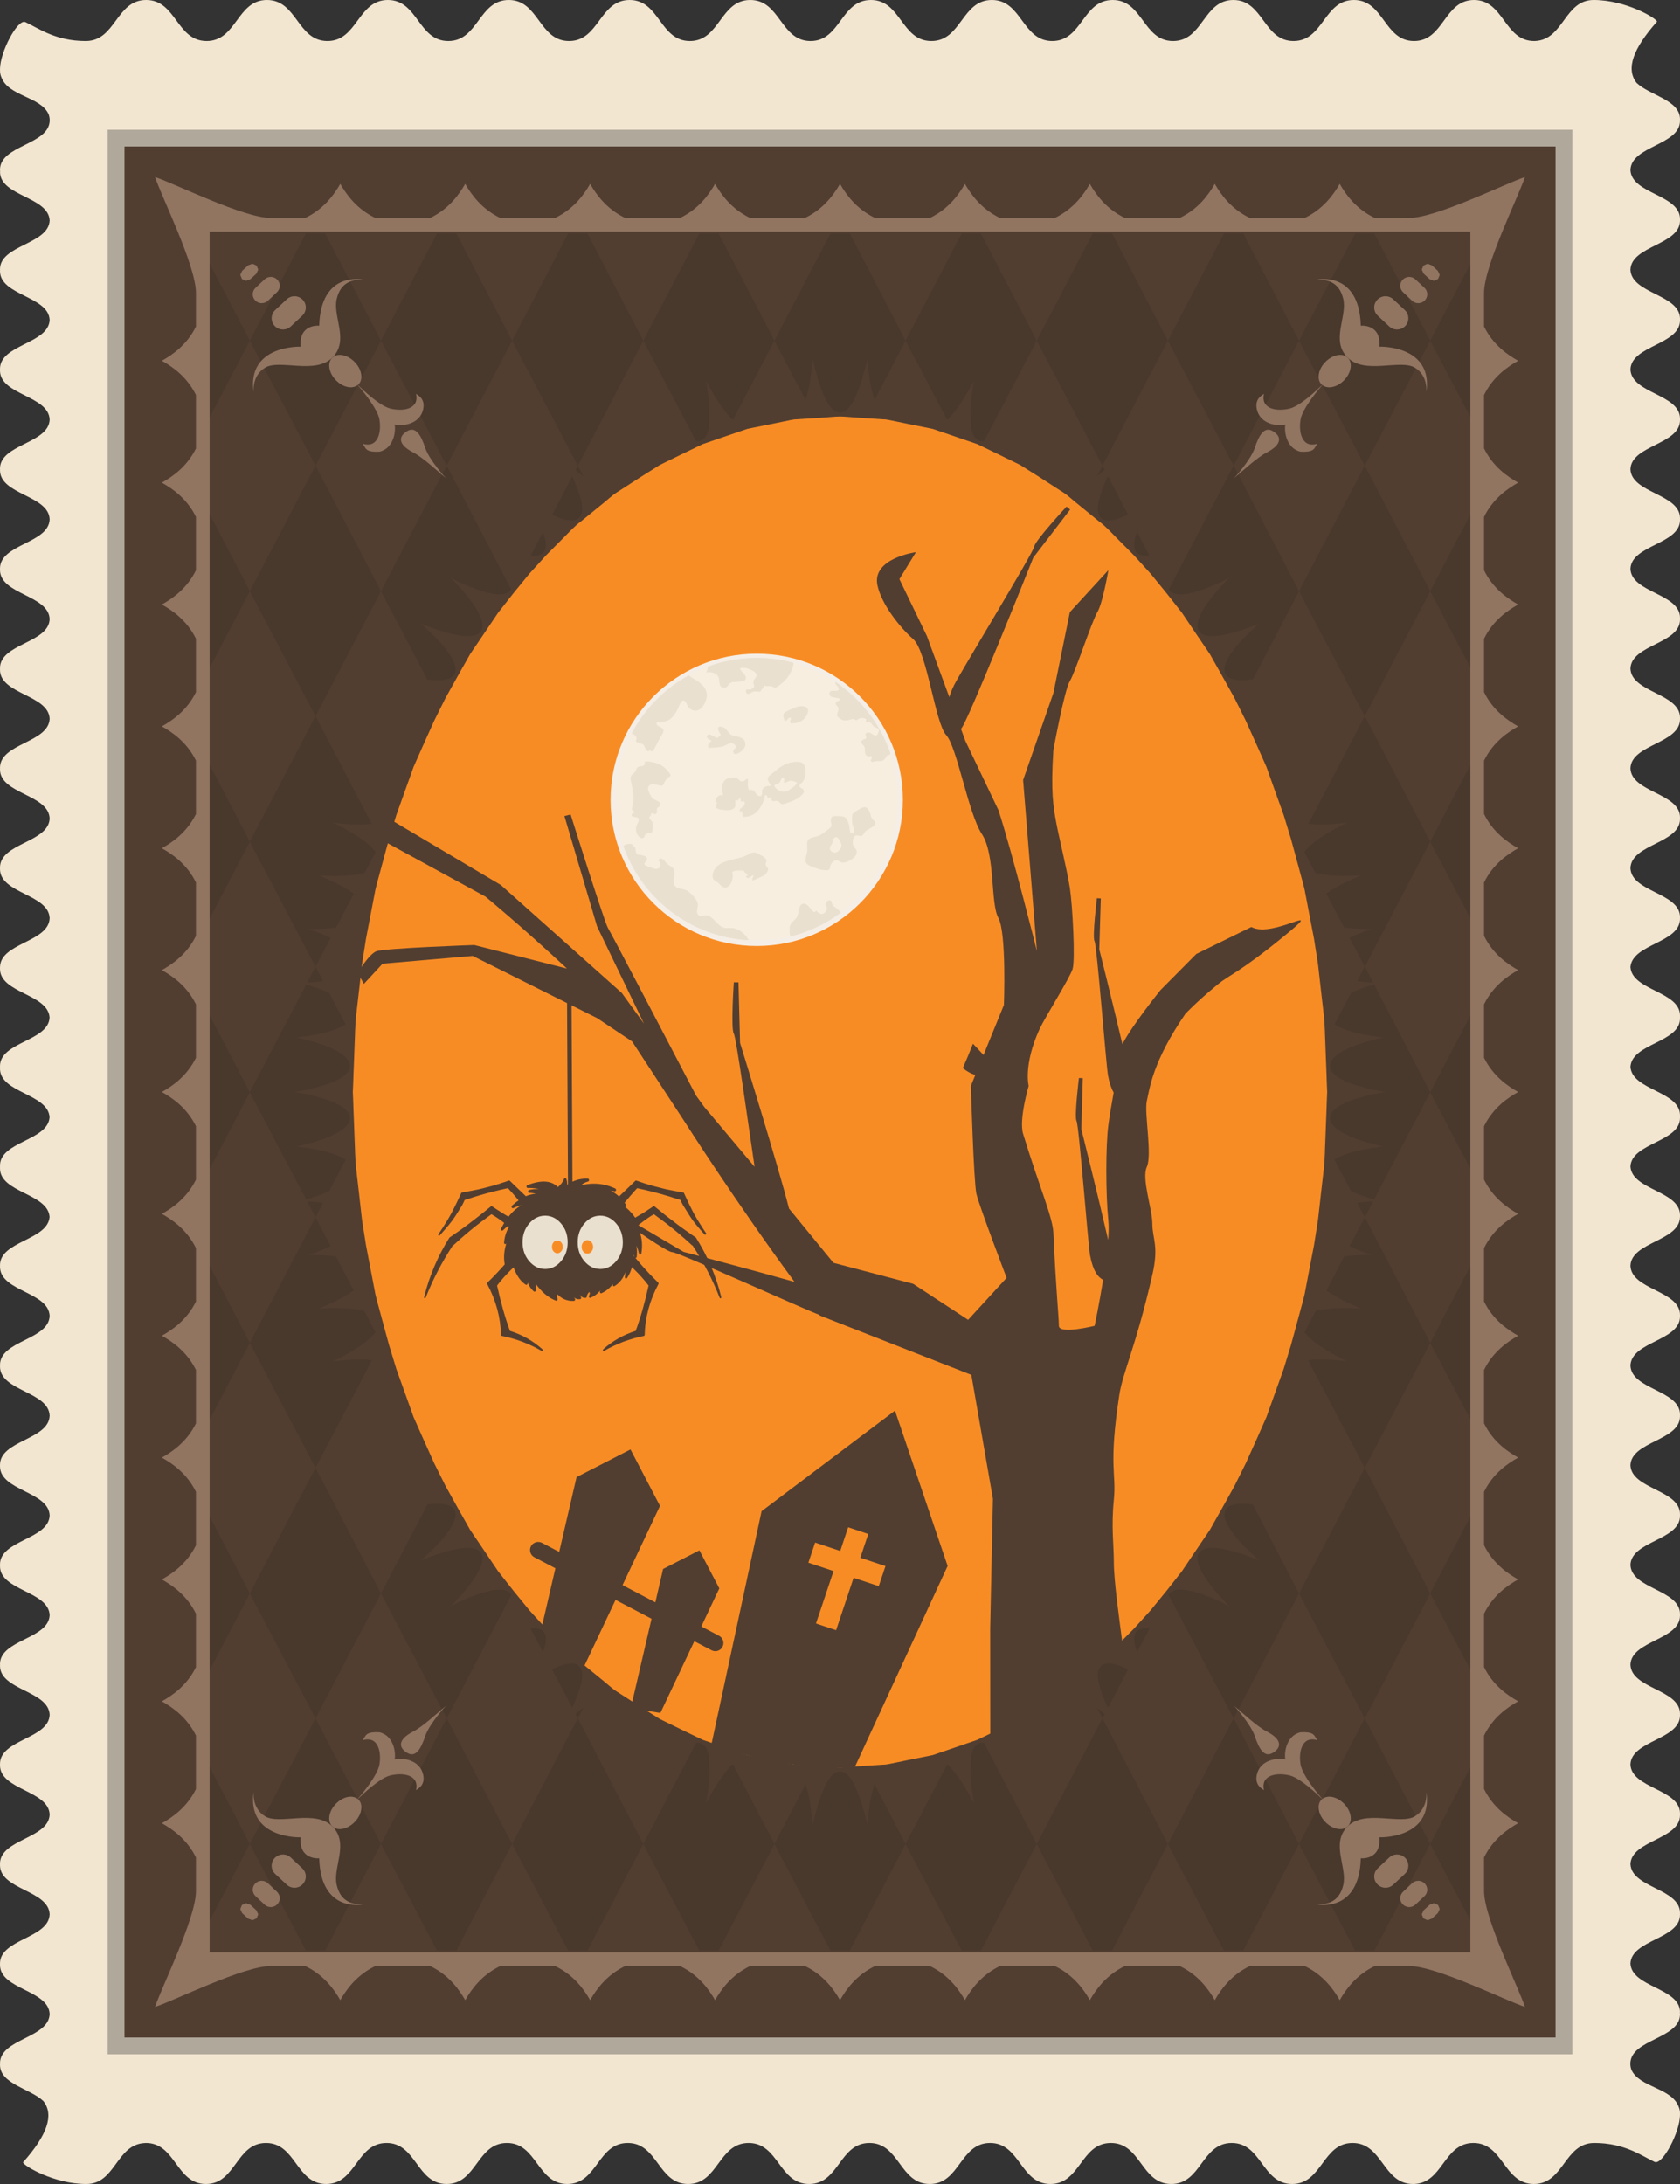<?xml version="1.0" encoding="utf-8"?>
<!-- Generator: Adobe Illustrator 17.1.0, SVG Export Plug-In . SVG Version: 6.00 Build 0)  -->
<!DOCTYPE svg PUBLIC "-//W3C//DTD SVG 1.1//EN" "http://www.w3.org/Graphics/SVG/1.1/DTD/svg11.dtd">
<svg version="1.1" id="scary-forest-stamp" xmlns="http://www.w3.org/2000/svg" xmlns:xlink="http://www.w3.org/1999/xlink" x="0px"
	 y="0px" viewBox="0 0 776.92 1009.987" enable-background="new 0 0 776.92 1009.987" xml:space="preserve">
<rect x="0" y="0" width="776.92" height="1009.987" fill="#333333" stroke="none"/>
<g id="scary-forest-stamp-background_1_">
	<path id="scary-forest-stamp-stamp" fill="#F3E6D1" d="M776.92,55.826h-0.045c0.025-0.23,0.045-0.432,0.045-0.668
		c0-8.96-13.921-10.95-20.102-16.847c-5.015-6.478-1.652-15.778,9.474-28.32
		C765.832,8.319,751.893,0.073,737.197,0c-0.013,0-0.031,0.019-0.044,0.019c-0.044,0-0.102-0.019-0.12-0.019
		c-6.692-0.016-10.154,4.428-13.517,9.023c-3.469,4.743-6.844,9.618-13.542,9.937l0,0
		c-0.17,0.016-0.334,0.016-0.491,0.016C695.569,18.976,695.569,0,681.661,0c-13.869,0-13.869,18.976-27.739,18.976
		C640.014,18.976,640.014,0,626.119,0c-13.971,0-13.971,18.976-27.94,18.976C584.276,18.976,584.276,0,570.363,0
		c-13.921,0-13.921,18.976-27.879,18.976C528.545,18.976,528.545,0,514.555,0c-13.964,0-13.964,18.976-27.942,18.976
		C472.657,18.976,472.657,0,458.698,0c-14.002,0-14.002,18.976-27.979,18.976C416.736,18.976,416.736,0,402.752,0
		c-13.971,0-13.971,18.976-27.897,18.976C360.91,18.976,360.91,0,346.964,0c-13.958,0-13.958,18.976-27.916,18.976
		C305.09,18.976,305.09,0,291.176,0c-14.015,0-14.015,18.976-27.998,18.976C249.214,18.976,249.214,0,235.281,0
		c-13.977,0-13.977,18.976-27.973,18.976C193.337,18.976,193.337,0,179.367,0c-13.964,0-13.964,18.976-27.941,18.976
		C137.455,18.976,137.455,0,123.453,0c-13.926,0-13.926,18.976-27.897,18.976C81.579,18.976,81.579,0,67.589,0
		C53.619,0,53.619,18.976,39.635,18.976c-14.223,0-22.158-6.134-27.897-8.739C8.162,8.59,0,24.053,0,32.035
		c0,0.231,0.032,0.451,0.038,0.678H0.013c0,1.006,0.196,1.93,0.523,2.756c0.013,0.054,0.025,0.104,0.057,0.167
		c0,0,0,0,0.012,0c3.179,8.925,18.197,8.95,21.886,17.222c0.297,0.83,0.492,1.734,0.492,2.721
		C22.984,67.046,0,67.046,0,78.523c0,0.334,0.032,0.668,0.07,0.987H0.013c0.063,11.271,22.429,11.422,22.952,22.457
		C22.422,113.074,0,113.226,0,124.544c0,0.129,0.013,0.271,0.032,0.385C0.013,125.061,0,125.174,0,125.317
		c0,11.407,22.404,11.54,22.965,22.653C22.404,159.095,0,159.244,0,170.616c0,0.142,0.013,0.255,0.032,0.369
		C0.013,171.098,0,171.205,0,171.337c0,11.388,22.511,11.521,22.965,22.697C22.511,205.22,0,205.334,0,216.741
		c0,0.132,0.013,0.236,0.032,0.334C0.013,217.189,0,217.296,0,217.409c0,11.441,22.536,11.555,22.965,22.76
		C22.536,251.39,0,251.513,0,262.945c0,0.107,0.013,0.186,0.013,0.3c0,0.088-0.013,0.186-0.013,0.29
		c0,11.451,22.511,11.552,22.965,22.779C22.511,297.477,0,297.591,0,309c0,0.12,0.013,0.233,0.032,0.372
		C0.013,309.486,0,309.606,0,309.726c0,11.403,22.473,11.53,22.965,22.675C22.473,343.552,0,343.685,0,355.076
		c0,0.101,0.013,0.233,0.032,0.353C0.013,355.548,0,355.643,0,355.795c0,11.404,22.511,11.517,22.965,22.719
		C22.511,389.696,0,389.81,0,401.22c0,0.088,0.013,0.214,0.013,0.315c0,0.094-0.013,0.202-0.013,0.328
		c0,11.429,22.511,11.555,22.965,22.763c-0.454,11.177-22.794,11.328-22.952,22.643l0,0v0.019
		c0,0.019-0.013,0.05-0.013,0.088c0,0.113,0.013,0.19,0.013,0.303c0,0.113-0.013,0.208-0.013,0.316
		c0,11.385,22.246,11.567,22.934,22.593C22.353,481.575,0,481.745,0,493.054c0,0.076,0.013,0.152,0.013,0.24
		c0,0.076-0.013,0.145-0.013,0.227c0,0.114,0.013,0.214,0.032,0.334c-0.019,0.069-0.019,0.132-0.019,0.183l0,0
		c0,0.019,0,0.019,0,0.019c0,0.032-0.013,0.057-0.013,0.095c0,11.347,22.183,11.543,22.934,22.492
		C22.202,527.599,0,527.789,0,539.066c0,0.107,0.013,0.201,0.013,0.29c0,0.101-0.013,0.177-0.013,0.283h0.013
		c0,0.082-0.013,0.133-0.013,0.202c0,0.082,0.013,0.151,0.013,0.228c0,0.088-0.013,0.151-0.013,0.221
		c0,11.34,22.183,11.542,22.934,22.498C22.025,573.624,0,573.857,0,585.14c0,0.139,0.013,0.24,0.032,0.353
		C0.013,585.645,0,585.746,0,585.859c0,0.082,0.013,0.19,0.013,0.284c0,0.089-0.013,0.183-0.013,0.284h0.038
		c0.75,10.823,22.473,11.139,22.927,22.132C22.511,619.749,0,619.843,0,631.285c0,0.113,0.013,0.221,0.032,0.334
		C0.013,631.713,0,631.821,0,631.934c0,11.423,22.536,11.536,22.965,22.757C22.536,665.918,0,666.019,0,677.473
		c0,0.101,0.013,0.201,0.013,0.29c0,0.113-0.013,0.19-0.013,0.296c0,11.436,22.511,11.574,22.965,22.776
		C22.511,712.005,0,712.138,0,723.51c0,0.139,0.013,0.252,0.032,0.384C0.013,724.008,0,724.116,0,724.267
		c0,11.365,22.473,11.498,22.965,22.662C22.473,758.08,0,758.212,0,769.591c0,0.132,0.013,0.246,0.032,0.359
		C0.013,770.07,0,770.19,0,770.323c0,11.403,22.511,11.517,22.965,22.706C22.511,804.218,0,804.337,0,815.742
		c0,0.095,0.013,0.201,0.013,0.316c0,0.113-0.013,0.201-0.013,0.303c0,11.454,22.511,11.573,22.965,22.794
		C22.511,850.356,0,850.476,0,861.911c0,0.089,0.013,0.202,0.013,0.31c0,0.094-0.013,0.188-0.013,0.315
		c0,11.435,22.511,11.536,22.965,22.757C22.511,896.5,0,896.632,0,908.055c0,0.113,0.013,0.202,0.013,0.296
		c0,0.107-0.013,0.202-0.013,0.316c0,11.441,22.511,11.543,22.965,22.751C22.511,942.638,0.013,942.757,0,954.199
		h0.051C0.032,954.388,0,954.609,0,954.849c0,8.949,13.92,10.949,20.089,16.827
		c5.027,6.478,1.671,15.794-9.461,28.32c0.473,1.69,14.418,9.934,29.115,9.99c0.019,0,0.019,0,0.031,0
		c0.044,0,0.088,0,0.126,0c6.686,0.013,10.148-4.408,13.517-9.025c3.469-4.743,6.831-9.625,13.548-9.915l0,0
		c0.145-0.018,0.322-0.038,0.498-0.038c13.889,0,13.889,18.979,27.777,18.979c13.895,0,13.895-18.979,27.777-18.979
		c13.889,0,13.889,18.979,27.809,18.979c13.958,0,13.958-18.979,27.935-18.979c13.889,0,13.889,18.979,27.79,18.979
		c13.945,0,13.945-18.979,27.885-18.979c13.958,0,13.958,18.979,27.922,18.979c13.971,0,13.971-18.979,27.941-18.979
		c13.964,0,13.964,18.979,27.929,18.979c13.996,0,13.996-18.979,27.979-18.979c13.977,0,13.977,18.979,27.985,18.979
		c13.94,0,13.94-18.979,27.878-18.979c13.959,0,13.959,18.979,27.904,18.979s13.945-18.979,27.903-18.979
		c13.951,0,13.951,18.979,27.885,18.979c13.983,0,13.983-18.979,27.966-18.979c13.971,0,13.971,18.979,27.941,18.979
		c13.977,0,13.977-18.979,27.954-18.979c13.958,0,13.958,18.979,27.935,18.979c13.959,0,13.959-18.979,27.936-18.979
		c13.983,0,13.983,18.979,27.967,18.979c13.938,0,13.938-18.979,27.916-18.979c13.958,0,13.958,18.979,27.973,18.979
		c13.965,0,13.965-18.979,27.947-18.979c14.224,0,22.164,6.138,27.872,8.761c3.62,1.634,11.751-13.825,11.751-21.791
		c0-0.24-0.019-0.48-0.019-0.707h0.019c-0.007-0.983-0.208-1.898-0.518-2.737
		c-0.044-0.069-0.057-0.107-0.062-0.164c0,0,0-0.019-0.019-0.019c-3.173-8.919-18.209-8.95-21.887-17.188
		c-0.309-0.846-0.491-1.754-0.491-2.737c0-11.467,22.978-11.467,22.978-22.946c0-0.352-0.019-0.668-0.064-0.983
		h0.064c-0.089-11.277-22.404-11.441-22.934-22.48c0.529-11.088,22.934-11.221,22.934-22.574
		c0-0.113-0.007-0.252-0.019-0.365c0.013-0.133,0.019-0.252,0.019-0.379c0-11.409-22.404-11.549-22.934-22.668
		c0.529-11.101,22.934-11.271,22.934-22.662c0-0.113-0.007-0.252-0.019-0.366c0.013-0.095,0.019-0.221,0.019-0.352
		c0-11.372-22.492-11.505-22.934-22.669c0.441-11.214,22.934-11.328,22.934-22.737c0-0.114-0.007-0.215-0.019-0.335
		c0.013-0.113,0.019-0.208,0.019-0.334c0-11.423-22.53-11.517-22.934-22.737
		c0.403-11.221,22.934-11.335,22.934-22.776c0-0.106-0.007-0.201-0.007-0.303c0-0.107,0.007-0.183,0.007-0.296
		c0-11.423-22.492-11.556-22.934-22.77c0.441-11.17,22.934-11.303,22.934-22.688c0-0.133-0.007-0.239-0.019-0.372
		c0.013-0.113,0.019-0.233,0.019-0.366c0-11.391-22.486-11.542-22.934-22.674
		c0.447-11.139,22.934-11.253,22.934-22.662c0-0.133-0.007-0.24-0.019-0.366c0.013-0.12,0.019-0.221,0.019-0.353
		c0-11.41-22.492-11.524-22.934-22.706c0.441-11.195,22.934-11.328,22.934-22.719c0-0.113-0.007-0.221-0.007-0.316
		c0-0.113,0.007-0.202,0.007-0.334c0-11.423-22.492-11.556-22.934-22.776c0.441-11.151,22.776-11.321,22.927-22.63
		h0.007c0,0-0.007,0-0.007-0.013c0-0.019,0.007-0.069,0.007-0.082c0-0.12-0.007-0.221-0.007-0.316
		c0-0.107,0.007-0.202,0.007-0.335c0-11.347-22.233-11.529-22.934-22.548c0.58-11.018,22.934-11.189,22.934-22.511
		c0-0.064-0.007-0.133-0.007-0.215c0-0.088,0.007-0.151,0.007-0.252c0-0.102-0.007-0.202-0.019-0.322
		c0.013-0.057,0.013-0.126,0.013-0.201h0.007l-0.007-0.013c0-0.032,0.007-0.044,0.007-0.101
		c0-11.316-22.177-11.518-22.934-22.474c0.731-10.956,22.934-11.132,22.934-22.41c0-0.113-0.007-0.208-0.007-0.303
		c0-0.107,0.007-0.189,0.007-0.277h-0.007c0-0.076,0.007-0.127,0.007-0.19c0-0.088-0.007-0.164-0.007-0.24
		c0-0.069,0.007-0.151,0.007-0.239c0-11.315-22.177-11.518-22.934-22.473c0.934-10.836,22.934-11.069,22.934-22.372
		c0-0.132-0.007-0.24-0.019-0.353c0.013-0.133,0.019-0.24,0.019-0.353c0-0.094-0.007-0.202-0.007-0.296
		c0-0.082,0.007-0.183,0.007-0.265h-0.019c-0.77-10.842-22.473-11.126-22.914-22.126
		c0.441-11.196,22.934-11.328,22.934-22.732c0-0.12-0.007-0.208-0.019-0.334c0.013-0.113,0.019-0.202,0.019-0.334
		c0-11.41-22.53-11.524-22.934-22.744c0.403-11.221,22.934-11.334,22.934-22.776c0-0.114-0.007-0.202-0.007-0.303
		s0.007-0.202,0.007-0.29c0-11.429-22.492-11.562-22.934-22.77c0.441-11.176,22.934-11.303,22.934-22.693
		c0-0.127-0.007-0.24-0.019-0.366c0.013-0.139,0.019-0.24,0.019-0.373c0-11.384-22.486-11.523-22.934-22.671
		c0.447-11.142,22.934-11.274,22.934-22.643c0-0.142-0.007-0.255-0.019-0.373c0.013-0.113,0.019-0.236,0.019-0.369
		c0-11.422-22.492-11.521-22.934-22.706c0.441-11.176,22.934-11.309,22.934-22.715c0-0.095-0.007-0.202-0.007-0.316
		c0-0.114,0.007-0.221,0.007-0.319c0-11.438-22.492-11.57-22.934-22.791c0.441-11.17,22.934-11.309,22.934-22.726
		c0-0.104-0.007-0.221-0.007-0.309c0-0.114,0.007-0.211,0.007-0.335c0-11.413-22.492-11.536-22.934-22.757
		c0.441-11.205,22.934-11.337,22.934-22.76c0-0.114-0.007-0.221-0.007-0.319c0-0.094,0.007-0.183,0.007-0.315
		c0-11.422-22.492-11.54-22.934-22.725C754.428,67.362,776.913,67.23,776.92,55.826z"/>
	<rect id="scary-forest-stamp-background_2_" x="53.682" y="63.861" fill="#513E31" width="669.551" height="882.264"/>
	<g id="scary-forest-stamp-pattern" opacity="0.1">
		<polygon points="95.568,119.227 95.568,195.671 115.537,157.547 		"/>
		<polygon points="145.926,215.325 176.175,157.547 150.366,107.978 141.46,107.978 115.537,157.547 		"/>
		<polygon points="206.583,215.325 236.827,157.547 211.004,107.978 202.118,107.978 176.175,157.547 		"/>
		<polygon points="267.228,215.325 297.484,157.547 271.662,107.978 262.762,107.978 236.827,157.547 		"/>
		<polygon points="327.885,215.325 358.141,157.547 332.319,107.978 323.419,107.978 297.484,157.547 		"/>
		<polygon points="388.536,215.325 418.78,157.547 392.963,107.978 384.07,107.978 358.141,157.547 		"/>
		<polygon points="449.174,215.325 479.443,157.547 453.615,107.978 444.721,107.978 418.78,157.547 		"/>
		<polygon points="509.832,215.325 540.087,157.547 514.265,107.978 505.373,107.978 479.443,157.547 		"/>
		<polygon points="570.489,215.325 600.739,157.547 574.922,107.978 566.036,107.978 540.087,157.547 		"/>
		<polygon points="631.146,215.325 661.402,157.547 635.58,107.978 626.693,107.978 600.739,157.547 		"/>
		<polygon points="681.352,195.495 681.352,119.384 661.402,157.547 		"/>
		<polygon points="95.568,235.083 95.568,311.543 115.537,273.421 		"/>
		<polygon points="145.926,215.325 115.537,273.421 145.926,331.184 176.175,273.421 		"/>
		<polygon points="206.583,331.184 236.827,273.421 206.583,215.325 176.175,273.421 		"/>
		<polygon points="267.228,331.184 297.484,273.421 267.228,215.325 236.827,273.421 		"/>
		<polygon points="327.885,331.184 358.141,273.421 327.885,215.325 297.484,273.421 		"/>
		<polygon points="388.536,331.184 418.78,273.421 388.536,215.325 358.141,273.421 		"/>
		<polygon points="449.174,331.184 479.443,273.421 449.174,215.325 418.78,273.421 		"/>
		<polygon points="509.832,331.184 540.087,273.421 509.832,215.325 479.443,273.421 		"/>
		<polygon points="570.489,331.184 600.739,273.421 570.489,215.325 540.087,273.421 		"/>
		<polygon points="631.146,331.184 661.402,273.421 631.146,215.325 600.739,273.421 		"/>
		<polygon points="681.352,311.366 681.352,235.256 661.402,273.421 		"/>
		<polygon points="95.568,350.951 95.568,427.421 115.537,389.286 		"/>
		<polygon points="145.926,331.184 115.537,389.286 145.926,447.061 176.175,389.286 		"/>
		<polygon points="206.583,331.184 176.175,389.286 206.583,447.061 236.827,389.286 		"/>
		<polygon points="267.228,447.061 297.484,389.286 267.228,331.184 236.827,389.286 		"/>
		<polygon points="327.885,447.061 358.141,389.286 327.885,331.184 297.484,389.286 		"/>
		<polygon points="388.536,447.061 418.78,389.286 388.536,331.184 358.141,389.286 		"/>
		<polygon points="449.174,447.061 479.443,389.286 449.174,331.184 418.78,389.286 		"/>
		<polygon points="509.832,447.061 540.087,389.286 509.832,331.184 479.443,389.286 		"/>
		<polygon points="570.489,447.061 600.739,389.286 570.489,331.184 540.087,389.286 		"/>
		<polygon points="631.146,447.061 661.402,389.286 631.146,331.184 600.739,389.286 		"/>
		<polygon points="681.352,427.244 681.352,351.127 661.402,389.286 		"/>
		<polygon points="95.568,466.828 95.568,543.266 115.537,505.151 		"/>
		<polygon points="145.926,447.061 115.537,505.151 145.926,562.908 176.175,505.151 		"/>
		<polygon points="206.583,447.061 176.175,505.151 206.583,562.908 236.827,505.151 		"/>
		<polygon points="267.228,447.061 236.827,505.151 267.228,562.908 297.484,505.151 		"/>
		<polygon points="327.885,447.061 297.484,505.151 327.885,562.908 358.141,505.151 		"/>
		<polygon points="388.536,447.061 358.141,505.151 388.536,562.908 418.78,505.151 		"/>
		<polygon points="449.174,447.061 418.78,505.151 449.174,562.908 479.443,505.151 		"/>
		<polygon points="509.832,447.061 479.443,505.151 509.832,562.908 540.087,505.151 		"/>
		<polygon points="570.489,562.908 600.739,505.151 570.489,447.061 540.087,505.151 		"/>
		<polygon points="631.146,562.908 661.402,505.151 631.146,447.061 600.739,505.151 		"/>
		<polygon points="681.352,543.096 681.352,466.992 661.402,505.151 		"/>
		<polygon points="95.568,582.693 95.568,659.15 115.537,621.029 		"/>
		<polygon points="145.926,562.908 115.537,621.029 145.926,678.792 176.175,621.029 		"/>
		<polygon points="206.583,562.908 176.175,621.029 206.583,678.792 236.827,621.029 		"/>
		<polygon points="267.228,562.908 236.827,621.029 267.228,678.792 297.484,621.029 		"/>
		<polygon points="327.885,562.908 297.484,621.029 327.885,678.792 358.141,621.029 		"/>
		<polygon points="388.536,562.908 358.141,621.029 388.536,678.792 418.78,621.029 		"/>
		<polygon points="449.174,562.908 418.78,621.029 449.174,678.792 479.443,621.029 		"/>
		<polygon points="509.832,562.908 479.443,621.029 509.832,678.792 540.087,621.029 		"/>
		<polygon points="570.489,562.908 540.087,621.029 570.489,678.792 600.739,621.029 		"/>
		<polygon points="631.146,678.792 661.402,621.029 631.146,562.908 600.739,621.029 		"/>
		<polygon points="681.352,658.974 681.352,582.87 661.402,621.029 		"/>
		<polygon points="95.568,698.558 95.568,775.009 115.537,736.894 		"/>
		<polygon points="145.926,678.792 115.537,736.894 145.926,794.656 176.175,736.894 		"/>
		<polygon points="206.583,678.792 176.175,736.894 206.583,794.656 236.827,736.894 		"/>
		<polygon points="267.228,678.792 236.827,736.894 267.228,794.656 297.484,736.894 		"/>
		<polygon points="327.885,678.792 297.484,736.894 327.885,794.656 358.141,736.894 		"/>
		<polygon points="388.536,678.792 358.141,736.894 388.536,794.656 418.78,736.894 		"/>
		<polygon points="449.174,678.792 418.78,736.894 449.174,794.656 479.443,736.894 		"/>
		<polygon points="509.832,678.792 479.443,736.894 509.832,794.656 540.087,736.894 		"/>
		<polygon points="570.489,678.792 540.087,736.894 570.489,794.656 600.739,736.894 		"/>
		<polygon points="631.146,678.792 600.739,736.894 631.146,794.656 661.402,736.894 		"/>
		<polygon points="681.352,774.833 681.352,698.735 661.402,736.894 		"/>
		<polygon points="95.568,814.423 95.568,890.893 115.537,852.759 		"/>
		<polygon points="145.926,794.656 115.537,852.759 141.448,902.006 150.385,902.006 176.175,852.759 		"/>
		<polygon points="206.583,794.656 176.175,852.759 202.086,902.006 211.042,902.006 236.827,852.759 		"/>
		<polygon points="267.228,794.656 236.827,852.759 262.737,902.006 271.7,902.006 297.484,852.759 		"/>
		<polygon points="327.885,794.656 297.484,852.759 323.394,902.006 332.344,902.006 358.141,852.759 		"/>
		<polygon points="388.536,794.656 358.141,852.759 384.038,902.006 392.989,902.006 418.78,852.759 		"/>
		<polygon points="449.174,794.656 418.78,852.759 444.696,902.006 453.646,902.006 479.443,852.759 		"/>
		<polygon points="509.832,794.656 479.443,852.759 505.34,902.006 514.297,902.006 540.087,852.759 		"/>
		<polygon points="570.489,794.656 540.087,852.759 565.997,902.006 574.96,902.006 600.739,852.759 		"/>
		<polygon points="631.146,794.656 600.739,852.759 626.655,902.006 635.612,902.006 661.402,852.759 		"/>
		<polygon points="681.352,890.716 681.352,814.6 661.402,852.759 		"/>
	</g>
	<path fill="#B0A89B" d="M719.366,67.75v874.504H57.573V67.75H719.366 M727.124,59.989h-7.758H57.573H49.79v7.761
		v874.504v7.764h7.783h661.793h7.758v-7.764V67.75V59.989L727.124,59.989z"/>
</g>
<g id="scary-forest-stamp-design">
	<g>
		<g id="scary-forest-stamp-label">
			<path id="scary-forest-stamp-background" fill="#F88C24" d="M388.466,817.451c-124.234,0-225.303-140.174-225.303-312.451
				c0-172.303,101.068-312.463,225.303-312.463c124.235,0,225.297,140.161,225.297,312.463
				C613.763,677.277,512.702,817.451,388.466,817.451L388.466,817.451z"/>
		</g>
		<path fill="#513E31" d="M639.85,530.216c0.006-0.044-25.066-4.932-24.744-13.309
			c0.328-8.363,25.703-11.87,25.691-11.92c0.013-0.05-25.362-3.545-25.696-11.921
			c-0.316-8.376,24.756-13.271,24.75-13.308c-0.107-0.051-25.084-2.176-25.86-10.521
			c-0.958-8.307,23.729-14.57,23.716-14.627c-0.006-0.057-25.476-0.725-26.408-9.038
			c-0.795-8.338,22.845-15.882,23.015-15.964c0-0.044-25.551,0.725-27.115-7.455
			c-1.558-8.206,22.379-17.295,22.372-17.339c0.089-0.076-25.507,2.227-27.683-5.803
			c-2.188-8.023,21.105-18.519,21.092-18.575c-0.177,0-24.788,3.589-27.664-4.188
			c-2.807-7.802,19.73-19.716,19.717-19.767c-0.018-0.057-24.907,5.305-27.688-2.504
			c-3.224-7.594,18.303-20.846,18.328-20.928c-0.025-0.05-24.561,6.938-27.947-0.58
			c-3.204-7.606,17.036-22.088,17.118-22.214c-0.025-0.05-24.081,8.628-28.061,1.463
			c-3.961-7.165,15.844-23.482,15.712-23.476c-0.038-0.057-23.444,10.363-28.005,3.633
			c-4.547-6.736,13.908-24.497,13.863-24.548c0.032-0.107-22.309,11.914-27.537,5.777
			c-5.097-6.226,11.807-25.422,11.757-25.475c-0.151,0.053-21.01,13.476-26.806,8.001
			c-5.627-5.642,9.492-26.235,9.429-26.298c-0.183,0.107-19.723,15.305-25.854,10.35
			c-6.099-4.955,6.95-26.904,6.882-26.957c-0.14,0.063-18.234,17.295-24.605,12.798
			c-6.534-4.189,4.144-27.371,4.056-27.415c-0.113,0.025-16.355,19.231-23.003,15.339
			c-6.887-3.343,1.092-27.582,0.99-27.616c-0.113,0.019-14.071,21.05-20.996,17.884
			c-7.166-2.422-2.208-27.443-2.316-27.468c-0.113,0.009-11.391,22.662-18.562,20.328
			c-7.354-1.441-5.651-26.885-5.765-26.904c-0.113,0.01-8.37,23.993-15.718,22.549
			c-7.474-0.441-9.133-25.876-9.246-25.876c-0.12-0.006-5.141,24.971-12.596,24.381
			c-7.455,0.59-12.482-24.387-12.595-24.381c-0.12,0.01-1.779,25.444-9.24,25.876
			c-7.361,1.444-15.611-22.53-15.737-22.539c-0.114,0.018,1.602,25.459-5.753,26.904
			c-7.178,2.324-18.449-20.322-18.575-20.329c-0.101,0.035,4.863,25.046-2.302,27.459
			c-6.926,3.166-20.884-17.865-21.003-17.875c-0.095,0.044,7.878,24.273,0.99,27.607
			c-6.648,3.908-22.883-15.295-23.009-15.33c-0.075,0.05,10.597,23.223,4.068,27.415
			c-6.37,4.497-24.466-12.734-24.605-12.797c-0.076,0.053,12.98,21.993,6.881,26.957
			c-6.137,4.964-25.683-10.243-25.859-10.35c-0.064,0.054,15.062,20.666,9.435,26.298
			c-5.803,5.475-26.648-7.938-26.806-8.001c-0.057,0.054,16.853,19.247,11.757,25.479
			c-5.229,6.124-27.576-5.897-27.55-5.777c-0.031,0.05,18.418,17.799,13.876,24.541
			c-4.56,6.724-27.973-3.677-28.004-3.627c-0.126,0,19.679,16.311,15.706,23.476
			c-3.974,7.152-28.03-1.508-28.068-1.457c0.088,0.126,20.335,14.602,17.131,22.208
			c-3.381,7.518-27.929,0.536-27.954,0.586c0.019,0.069,21.552,13.327,18.335,20.921
			c-2.775,7.809-27.67,2.454-27.689,2.51c-0.019,0.05,22.523,11.965,19.716,19.754
			c-2.882,7.771-27.487,4.201-27.663,4.201c-0.019,0.038,23.287,10.546,21.085,18.569
			c-2.164,8.023-27.765,5.721-27.67,5.803c-0.019,0.038,23.923,9.133,22.372,17.326
			c-1.577,8.206-27.122,7.417-27.122,7.461c0.177,0.088,23.804,7.632,23.022,15.97
			c-0.934,8.3-26.409,8.994-26.421,9.044c0,0.05,24.681,6.32,23.728,14.627
			c-0.776,8.326-25.752,10.47-25.866,10.508c-0.006,0.051,25.065,4.939,24.75,13.302
			c-0.328,8.382-25.702,11.883-25.702,11.934c0,0.05,25.375,3.545,25.702,11.915
			c0.315,8.382-24.756,13.264-24.75,13.309c0.114,0.044,25.09,2.182,25.866,10.514
			c0.959,8.313-23.728,14.589-23.728,14.633c0.013,0.051,25.488,0.726,26.421,9.045
			c0.782,8.332-22.845,15.876-23.022,15.958c0.006,0.05,25.545-0.732,27.122,7.461
			c1.558,8.193-22.391,17.295-22.372,17.339c-0.088,0.075,25.507-2.227,27.67,5.796
			c2.201,8.023-21.092,18.531-21.085,18.582c0.176-0.007,24.781-3.589,27.663,4.188
			c2.807,7.79-19.735,19.704-19.71,19.761c0.018,0.051,24.907-5.298,27.689,2.504
			c3.211,7.588-18.316,20.852-18.329,20.922c0.025,0.05,24.561-6.932,27.941,0.58
			c3.204,7.613-17.03,22.095-17.112,22.214c0.019,0.051,24.081-8.615,28.061-1.463
			c3.961,7.178-15.844,23.482-15.711,23.476c0.038,0.064,23.444-10.351,28.004-3.626
			c4.542,6.742-13.914,24.503-13.863,24.554c-0.032,0.107,22.309-11.914,27.531-5.784
			c5.103,6.226-11.801,25.425-11.757,25.482c0.158-0.064,21.016-13.485,26.812-8.011
			c5.626,5.639-9.493,26.245-9.43,26.295c0.183-0.101,19.723-15.302,25.847-10.351
			c6.106,4.965-6.944,26.914-6.868,26.958c0.132-0.051,18.228-17.295,24.598-12.798
			c6.522,4.194-4.144,27.374-4.056,27.418c0.114-0.025,16.355-19.23,23.009-15.333
			c6.881,3.337-1.098,27.575-0.99,27.613c0.107-0.013,14.065-21.054,20.991-17.888
			c7.165,2.422,2.208,27.443,2.314,27.469c0.114-0.007,11.391-22.656,18.556-20.328
			c7.354,1.444,5.645,26.888,5.771,26.9c0.113-0.007,8.376-23.98,15.718-22.536
			c7.474,0.429,9.133,25.866,9.246,25.866c0.12,0.018,5.134-24.971,12.596-24.378
			c7.462-0.593,12.482,24.396,12.596,24.378c0.12,0,1.778-25.438,9.247-25.866
			c7.354-1.444,15.616,22.529,15.729,22.536c0.114-0.013-1.601-25.456,5.759-26.9
			c7.172-2.334,18.455,20.321,18.568,20.328c0.102-0.038-4.862-25.047,2.303-27.469
			c6.926-3.166,20.884,17.869,21.003,17.888c0.095-0.044-7.878-24.276-0.996-27.613
			c6.654-3.904,22.889,15.295,23.003,15.333c0.088-0.051-10.584-23.224-4.056-27.418
			c6.37-4.497,24.466,12.741,24.605,12.798c0.076-0.051-12.98-22-6.881-26.958
			c6.137-4.963,25.677,10.237,25.859,10.345c0.064-0.051-15.062-20.656-9.435-26.289
			c5.803-5.475,26.648,7.94,26.806,7.998c0.057-0.051-16.853-19.244-11.757-25.476
			c5.229-6.137,27.576,5.885,27.538,5.784c0.044-0.058-18.411-17.818-13.87-24.548
			c4.561-6.73,27.98,3.677,28.005,3.613c0.132,0.013-19.673-16.298-15.712-23.469
			c3.986-7.152,28.043,1.514,28.067,1.463c-0.088-0.126-20.321-14.601-17.118-22.214
			c3.381-7.506,27.93-0.53,27.941-0.581c-0.012-0.082-21.539-13.333-18.322-20.921
			c2.775-7.809,27.67-2.466,27.689-2.517c0.018-0.044-22.523-11.959-19.717-19.748
			c2.882-7.783,27.487-4.207,27.657-4.201c0.013-0.05-23.28-10.552-21.092-18.568
			c2.176-8.029,27.771-5.726,27.683-5.803c0.007-0.051-23.93-9.139-22.372-17.332
			c1.564-8.193,27.115-7.411,27.122-7.468c-0.177-0.076-23.804-7.62-23.021-15.951
			c0.933-8.319,26.408-9.007,26.408-9.052c0.013-0.05-24.674-6.319-23.716-14.626
			C614.766,532.399,639.743,530.248,639.85,530.216z M610.836,552.368l-1.324,11.782l-1.849,11.7l-2.239,11.624
			l-2.207,11.624l-3.071,11.404l-3.098,11.391l-3.443,11.271l-3.974,11.075l-3.961,11.088l-4.743,10.71
			l-4.825,10.685l-5.21,10.458l-5.677,10.18l-5.721,10.148l-6.502,9.581l-6.472,9.612l-7.108,9.038l-7.272,8.906
			l-7.683,8.458l-8.023,8.079c-2.687,2.675-5.241,5.538-8.275,7.752l-8.729,7.134
			c-2.977,2.258-5.645,5.039-8.855,6.912l-9.366,6.049l-9.416,5.936l-9.896,4.838l-9.915,4.793l-10.331,3.538
			l-10.319,3.526l-10.641,2.138l-10.627,2.183l-10.799,0.675l-10.798,0.795l-10.785-0.795l-10.811-0.675
			l-10.622-2.183l-10.64-2.138l-10.312-3.526l-10.344-3.538l-9.909-4.787l-9.903-4.844l-9.416-5.936l-9.366-6.049
			c-3.211-1.86-5.879-4.642-8.85-6.912l-8.735-7.134c-3.034-2.214-5.588-5.064-8.269-7.739l-8.029-8.092
			l-7.683-8.446l-7.266-8.905l-7.121-9.038l-6.472-9.613l-6.503-9.587l-5.721-10.142l-5.67-10.187l-5.216-10.457
			l-4.812-10.685l-4.756-10.717l-3.961-11.082l-3.974-11.068l-3.438-11.278l-3.104-11.384l-3.071-11.41
			l-2.22-11.625l-2.227-11.624l-1.848-11.693l-1.324-11.788l-1.356-11.782c-0.618-3.917-0.422-7.903-0.668-11.846
			l-0.441-11.883L163.157,505l0.467-11.876l0.441-11.864c0.246-3.948,0.05-7.934,0.668-11.864l1.356-11.775
			l1.324-11.795l1.842-11.681l2.233-11.644l2.22-11.612l3.071-11.41l3.097-11.385l3.444-11.271l3.974-11.088
			l3.961-11.076l4.743-10.709l4.825-10.685l5.203-10.458l5.683-10.192l5.721-10.136l6.497-9.593l6.478-9.6
			l7.108-9.044l7.272-8.903l7.682-8.458l8.036-8.08c2.674-2.684,5.229-5.535,8.263-7.751l8.729-7.131
			c2.978-2.271,5.646-5.052,8.855-6.916l9.367-6.045l9.404-5.932l9.909-4.85l9.915-4.787l10.331-3.538l10.332-3.529
			l10.628-2.138l10.615-2.176l10.811-0.675l10.798-0.801l10.798,0.801l10.798,0.675l10.622,2.176l10.64,2.138
			l10.325,3.529l10.332,3.538l9.908,4.787l9.902,4.841l9.417,5.932l9.366,6.055
			c3.211,1.864,5.879,4.646,8.85,6.91l8.735,7.127c3.034,2.217,5.588,5.068,8.268,7.755l8.029,8.077l7.683,8.452
			l7.266,8.906l7.121,9.045l6.472,9.612l6.502,9.574l5.721,10.155l5.671,10.18l5.21,10.457l4.818,10.678
			l4.756,10.716l3.948,11.088l3.986,11.076l3.438,11.265l3.097,11.398l3.078,11.397l2.207,11.631l2.239,11.618
			l1.849,11.706l1.324,11.782l1.356,11.788c0.611,3.904,0.416,7.903,0.662,11.845l0.447,11.876l0.461,11.871
			l-0.461,11.871l-0.447,11.87c-0.246,3.948-0.051,7.934-0.662,11.851L610.836,552.368z"/>
		<g id="scary-forest-stamp-moon">
			<path fill="#F5EEE6" d="M417.537,369.898c0,37.326-30.256,67.589-67.582,67.589c-37.333,0-67.602-30.263-67.602-67.589
				c0-37.32,30.269-67.596,67.602-67.596C387.281,302.302,417.537,332.578,417.537,369.898z"/>
			<path fill="#F7EEE0" d="M410.151,349.462c-0.391,0.328-0.624,0.934-0.921,1.35
				c-1.116,1.507-2.384,1.06-3.854,1.065c-0.58,0.007-1.69,0.574-2.176,0.36
				c-0.997-0.423-0.228-0.795-0.082-1.608c0.372-1.98-0.278-0.467-1.767-0.927
				c-1.93-0.593-0.927-2.99-1.539-4.32c-0.536-1.167-2.497-1.804-0.889-3.122
				c0.441-0.353,1.406-0.284,1.671-0.864c0.328-0.757-1.053-2.252,0.536-2.567c1.918-0.372,2.422,1.804,4.402,1.3
				c0.467-0.593,1.256-2.22,0.826-2.939c-0.385-0.668-1.665-0.738-2.245-1.23
				c-0.618-0.536-0.89-1.432-1.558-1.81c-0.688-0.41-2.87,0.031-1.791-1.463
				c-0.966-0.668-2.221-0.934-3.337-0.46c-0.441,0.183-0.934,0.726-1.413,0.776
				c-0.567,0.063-0.763-0.486-1.28-0.486c-1.47-0.006-2.706,0.82-4.251,0.593c-0.883-0.145-1.621-0.46-2.328-1.015
				c-2.056-1.627-0.422-2.434-0.347-4.213c0.057-1.274-0.99-1.413-1.243-2.227
				c-0.492-1.577,1.924-1.103,1.848-2.314c-0.082-1.211-5.071,0.038-4.756-2.838
				c0.246-2.157,4.321,0.113,4.358-2.038c0.019-0.725-2.201-2.214-1.551-3.008
				c-5.904-3.999-12.495-7.033-19.553-8.925c-0.019,0.612-0.114,1.268-0.315,1.974
				c-1.154,3.936-4.561,7.922-8.25,9.581c-1.526-1.218-3.229-0.625-4.989-1.085c-0.561,1.022-1.091,2.024-1.911,2.825
				c-1.147,0.064-2.031-0.271-3.103,0.007c-1.06,0.265-2.712,2.094-3.318,0.126
				c-0.536-1.76,1.565-0.719,2.41-1.173c2.365-1.236,0.94-1.501,1.066-3.595
				c0.076-1.179,1.375-1.829,1.425-2.763c0.095-2.062-4.226-3.513-5.626-3.626c-4.642-0.372-0.208,2.289,0.29,3.576
				c1.312,3.267-2.523,2.687-4.421,2.914c-1.268,0.164-1.589-0.139-2.775,0.744
				c-0.794,0.581-0.927,1.779-2.144,1.937c-3.103,0.385-2.284-3.135-2.857-4.598
				c-0.965-2.409-3.412-2.763-5.803-2.46c0.605-0.706,0.826-1.652,0.593-2.535
				c-3.028,1.11-5.929,2.46-8.711,3.998c0.019,0.013,0.044,0.05,0.07,0.057c1.305,1.116,2.788,1.734,4.188,2.705
				c2.378,1.633,4.428,3.974,4.061,7.02c-0.466,3.671-3.67,8.464-7.606,5.595
				c-1.23-0.895-1.224-1.829-1.974-2.971c-1.861-2.87-3.172,1.81-3.829,3.078
				c-0.77,1.514-1.671,3.028-2.952,4.194c-1.179,1.053-2.643,1.596-4.207,1.772
				c-0.858,0.107-3.38-0.195-2.441,1.375c0.782,1.293,3.299,1.129,3.002,3.009
				c-0.132,0.864-1.117,2.069-1.539,2.851c-0.486,0.934-0.959,1.886-1.425,2.8
				c-0.486,0.915-0.978,1.849-1.489,2.744c-0.953,1.665-0.707,0.41-2.018,0.385c-0.228,0-0.322,0.372-0.379,0.372
				c-1.015-0.051-1.123-0.385-1.614-1.634c-0.643-1.621-0.972-1.728-2.46-2.094
				c-0.41-0.107-1.482-0.391-1.678-0.833c-0.202-0.454,0.221-0.719,0.24-1.147
				c0.076-1.419-1.173-1.93-2.246-2.511c-4.806,9.102-7.537,19.452-7.537,30.452
				c0,7.569,1.306,14.86,3.684,21.641c1.103-0.978,4.73-1.779,4.598,0.574c0.265,0.038,0.523,0,0.782,0.088
				c0.214,0.732,0.145,2.271,0.612,2.826c0.94,1.098,1.343,0.41,2.605,0.852
				c0.889,0.315,2.119,0.265,2.245,1.741c0.076,0.795-1.589,1.634-1.129,2.592
				c0.246,0.479,4.403,1.987,5.185,1.987c2.624,0.019,2.681-2.428,1.274-4.03c1.495-2.271,3.071,0.895,3.979,1.652
				c1.848,1.577,3.268,1.249,3.368,4.1c0.069,1.974-1.065,4.617,0.353,6.244
				c1.488,1.678,3.797,0.921,5.67,2.144c1.647,1.085,3.986,3.532,4.674,5.399
				c0.656,1.772-1.104,4.238,0.296,5.702c1.016,1.053,1.899,0.404,3.091,0.328c1.715-0.088,1.488-0.189,2.914,0.858
				c1.602,1.173,2.901,3.041,4.472,4.094c1.792,1.23,3.028,0.7,4.964,0.807c3.286,0.177,6.125,2.51,7.934,5.595
				c1.23,0.063,2.491,0.101,3.74,0.101c5.38,0,10.609-0.656,15.623-1.88c-0.372-1.299-0.504-2.649-0.372-3.923
				c0.334-3.305,3.393-3.255,3.917-6.459c0.372-2.144,0.845-5.752,3.696-4.371
				c1.684,0.801,3.494,5.323,4.604,2.844c1.476,1.817,3.248,2.391,4.655,0.151c1.154-1.81-0.309-1.703-0.233-3.04
				c0.032-0.883,1.06-2.094,2.037-1.816c0.814,0.24,0.732,1.728,1.199,2.258c0.58,0.682,1.583,1.211,2.289,1.842
				c0.517,0.46,1.028,0.984,1.495,1.545c16.008-11.915,26.384-30.975,26.384-52.445
				c0-7.43-1.236-14.544-3.519-21.192c-0.107,0.214-0.246,0.422-0.448,0.631
				C411.041,349.26,410.459,349.172,410.151,349.462z"/>
			<path fill="#EAE0CF" d="M338.279,429.192c-1.936-0.107-3.172,0.423-4.964-0.807
				c-1.57-1.053-2.87-2.92-4.472-4.094c-1.426-1.047-1.199-0.946-2.914-0.858
				c-1.192,0.076-2.075,0.725-3.091-0.328c-1.4-1.463,0.36-3.93-0.296-5.702
				c-0.688-1.867-3.027-4.314-4.674-5.399c-1.873-1.224-4.182-0.467-5.67-2.144
				c-1.419-1.627-0.284-4.271-0.353-6.244c-0.101-2.851-1.52-2.523-3.368-4.1
				c-0.908-0.757-2.485-3.923-3.979-1.652c1.406,1.602,1.35,4.049-1.274,4.03c-0.782,0-4.939-1.507-5.185-1.987
				c-0.46-0.959,1.205-1.797,1.129-2.592c-0.126-1.476-1.356-1.425-2.245-1.741c-1.262-0.442-1.665,0.246-2.605-0.852
				c-0.467-0.555-0.398-2.094-0.612-2.826c-0.259-0.088-0.517-0.05-0.782-0.088
				c0.133-2.353-3.494-1.552-4.598-0.574c8.54,24.302,31.044,42.038,57.888,43.552
				C344.404,431.703,341.565,429.369,338.279,429.192z"/>
			<path fill="#EAE0CF" d="M338.279,429.192c-1.936-0.107-3.172,0.423-4.964-0.807
				c-1.57-1.053-2.87-2.92-4.472-4.094c-1.426-1.047-1.199-0.946-2.914-0.858
				c-1.192,0.076-2.075,0.725-3.091-0.328c-1.4-1.463,0.36-3.93-0.296-5.702
				c-0.688-1.867-3.027-4.314-4.674-5.399c-1.873-1.224-4.182-0.467-5.67-2.144
				c-1.419-1.627-0.284-4.271-0.353-6.244c-0.101-2.851-1.52-2.523-3.368-4.1
				c-0.908-0.757-2.485-3.923-3.979-1.652c1.406,1.602,1.35,4.049-1.274,4.03c-0.782,0-4.939-1.507-5.185-1.987
				c-0.46-0.959,1.205-1.797,1.129-2.592c-0.126-1.476-1.356-1.425-2.245-1.741c-1.262-0.442-1.665,0.246-2.605-0.852
				c-0.467-0.555-0.398-2.094-0.612-2.826c-0.259-0.088-0.517-0.05-0.782-0.088
				c0.133-2.353-3.494-1.552-4.598-0.574c8.54,24.302,31.044,42.038,57.888,43.552
				C344.404,431.703,341.565,429.369,338.279,429.192z"/>
			<path fill="#EAE0CF" d="M387.369,420.495c-0.707-0.631-1.71-1.16-2.289-1.842
				c-0.467-0.53-0.385-2.018-1.199-2.258c-0.978-0.277-2.005,0.934-2.037,1.816
				c-0.076,1.337,1.388,1.23,0.233,3.04c-1.407,2.239-3.179,1.665-4.655-0.151c-1.11,2.479-2.92-2.043-4.604-2.844
				c-2.85-1.381-3.324,2.226-3.696,4.371c-0.523,3.204-3.583,3.154-3.917,6.459c-0.132,1.274,0,2.623,0.372,3.923
				c8.553-2.106,16.437-5.885,23.287-10.968C388.397,421.479,387.886,420.955,387.369,420.495z"/>
			<path fill="#EAE0CF" d="M387.369,420.495c-0.707-0.631-1.71-1.16-2.289-1.842
				c-0.467-0.53-0.385-2.018-1.199-2.258c-0.978-0.277-2.005,0.934-2.037,1.816
				c-0.076,1.337,1.388,1.23,0.233,3.04c-1.407,2.239-3.179,1.665-4.655-0.151c-1.11,2.479-2.92-2.043-4.604-2.844
				c-2.85-1.381-3.324,2.226-3.696,4.371c-0.523,3.204-3.583,3.154-3.917,6.459c-0.132,1.274,0,2.623,0.372,3.923
				c8.553-2.106,16.437-5.885,23.287-10.968C388.397,421.479,387.886,420.955,387.369,420.495z"/>
			<path fill="#EAE0CF" d="M326.592,310.912c2.391-0.303,4.838,0.051,5.803,2.46
				c0.574,1.463-0.246,4.983,2.857,4.598c1.217-0.158,1.35-1.356,2.144-1.937c1.186-0.883,1.508-0.58,2.775-0.744
				c1.898-0.227,5.733,0.353,4.421-2.914c-0.498-1.287-4.932-3.948-0.29-3.576c1.4,0.114,5.721,1.564,5.626,3.626
				c-0.05,0.934-1.35,1.583-1.425,2.763c-0.126,2.094,1.299,2.359-1.066,3.595
				c-0.845,0.454-2.946-0.587-2.41,1.173c0.606,1.968,2.258,0.139,3.318-0.126
				c1.072-0.278,1.956,0.057,3.103-0.007c0.82-0.801,1.35-1.804,1.911-2.825
				c1.76,0.46,3.463-0.133,4.989,1.085c3.689-1.659,7.096-5.646,8.25-9.581c0.202-0.707,0.296-1.362,0.315-1.974
				c-5.405-1.463-11.088-2.239-16.96-2.239c-8.017,0-15.68,1.444-22.769,4.087
				C327.418,309.259,327.197,310.206,326.592,310.912z"/>
			<path fill="#EAE0CF" d="M326.592,310.912c2.391-0.303,4.838,0.051,5.803,2.46
				c0.574,1.463-0.246,4.983,2.857,4.598c1.217-0.158,1.35-1.356,2.144-1.937c1.186-0.883,1.508-0.58,2.775-0.744
				c1.898-0.227,5.733,0.353,4.421-2.914c-0.498-1.287-4.932-3.948-0.29-3.576c1.4,0.114,5.721,1.564,5.626,3.626
				c-0.05,0.934-1.35,1.583-1.425,2.763c-0.126,2.094,1.299,2.359-1.066,3.595
				c-0.845,0.454-2.946-0.587-2.41,1.173c0.606,1.968,2.258,0.139,3.318-0.126
				c1.072-0.278,1.956,0.057,3.103-0.007c0.82-0.801,1.35-1.804,1.911-2.825
				c1.76,0.46,3.463-0.133,4.989,1.085c3.689-1.659,7.096-5.646,8.25-9.581c0.202-0.707,0.296-1.362,0.315-1.974
				c-5.405-1.463-11.088-2.239-16.96-2.239c-8.017,0-15.68,1.444-22.769,4.087
				C327.418,309.259,327.197,310.206,326.592,310.912z"/>
			<path fill="#EAE0CF" d="M386.467,315.453c-0.65,0.794,1.57,2.283,1.551,3.008
				c-0.038,2.151-4.112-0.12-4.358,2.038c-0.315,2.876,4.674,1.627,4.756,2.838
				c0.076,1.211-2.34,0.738-1.848,2.314c0.253,0.814,1.299,0.953,1.243,2.227
				c-0.076,1.779-1.71,2.586,0.347,4.213c0.707,0.555,1.445,0.871,2.328,1.015
				c1.545,0.228,2.781-0.599,4.251-0.593c0.518,0,0.713,0.549,1.28,0.486c0.479-0.05,0.972-0.593,1.413-0.776
				c1.116-0.473,2.371-0.208,3.337,0.46c-1.079,1.495,1.103,1.053,1.791,1.463c0.668,0.378,0.94,1.274,1.558,1.81
				c0.58,0.492,1.86,0.561,2.245,1.23c0.43,0.719-0.359,2.346-0.826,2.939
				c-1.98,0.504-2.484-1.672-4.402-1.3c-1.589,0.315-0.208,1.81-0.536,2.567
				c-0.265,0.58-1.23,0.511-1.671,0.864c-1.608,1.318,0.352,1.955,0.889,3.122
				c0.612,1.331-0.391,3.728,1.539,4.32c1.488,0.461,2.139-1.053,1.767,0.927
				c-0.145,0.813-0.915,1.185,0.082,1.608c0.485,0.214,1.596-0.353,2.176-0.36
				c1.47-0.006,2.737,0.442,3.854-1.065c0.297-0.416,0.53-1.022,0.921-1.35
				c0.308-0.29,0.89-0.202,1.129-0.429c0.202-0.208,0.341-0.417,0.448-0.631
				C407.08,334.867,398.123,323.337,386.467,315.453z"/>
			<path fill="#EAE0CF" d="M386.467,315.453c-0.65,0.794,1.57,2.283,1.551,3.008
				c-0.038,2.151-4.112-0.12-4.358,2.038c-0.315,2.876,4.674,1.627,4.756,2.838
				c0.076,1.211-2.34,0.738-1.848,2.314c0.253,0.814,1.299,0.953,1.243,2.227
				c-0.076,1.779-1.71,2.586,0.347,4.213c0.707,0.555,1.445,0.871,2.328,1.015
				c1.545,0.228,2.781-0.599,4.251-0.593c0.518,0,0.713,0.549,1.28,0.486c0.479-0.05,0.972-0.593,1.413-0.776
				c1.116-0.473,2.371-0.208,3.337,0.46c-1.079,1.495,1.103,1.053,1.791,1.463c0.668,0.378,0.94,1.274,1.558,1.81
				c0.58,0.492,1.86,0.561,2.245,1.23c0.43,0.719-0.359,2.346-0.826,2.939
				c-1.98,0.504-2.484-1.672-4.402-1.3c-1.589,0.315-0.208,1.81-0.536,2.567
				c-0.265,0.58-1.23,0.511-1.671,0.864c-1.608,1.318,0.352,1.955,0.889,3.122
				c0.612,1.331-0.391,3.728,1.539,4.32c1.488,0.461,2.139-1.053,1.767,0.927
				c-0.145,0.813-0.915,1.185,0.082,1.608c0.485,0.214,1.596-0.353,2.176-0.36
				c1.47-0.006,2.737,0.442,3.854-1.065c0.297-0.416,0.53-1.022,0.921-1.35
				c0.308-0.29,0.89-0.202,1.129-0.429c0.202-0.208,0.341-0.417,0.448-0.631
				C407.08,334.867,398.123,323.337,386.467,315.453z"/>
			<path fill="#EAE0CF" d="M294.425,341.654c-0.019,0.429-0.442,0.693-0.24,1.147
				c0.195,0.442,1.268,0.726,1.678,0.833c1.488,0.366,1.816,0.473,2.46,2.094c0.492,1.249,0.599,1.583,1.614,1.634
				c0.057,0,0.151-0.372,0.379-0.372c1.312,0.025,1.065,1.28,2.018-0.385c0.511-0.895,1.003-1.829,1.489-2.744
				c0.467-0.914,0.94-1.867,1.425-2.8c0.422-0.782,1.407-1.987,1.539-2.851
				c0.296-1.88-2.22-1.716-3.002-3.009c-0.939-1.57,1.583-1.268,2.441-1.375c1.564-0.176,3.028-0.719,4.207-1.772
				c1.28-1.167,2.182-2.68,2.952-4.194c0.656-1.268,1.968-5.948,3.829-3.078
				c0.75,1.142,0.744,2.075,1.974,2.971c3.936,2.87,7.14-1.924,7.606-5.595
				c0.366-3.046-1.684-5.387-4.061-7.02c-1.4-0.971-2.883-1.589-4.188-2.705
				c-0.025-0.007-0.051-0.044-0.07-0.057c-11.17,6.156-20.347,15.484-26.295,26.768
				C293.251,339.724,294.5,340.234,294.425,341.654z"/>
			<path fill="#EAE0CF" d="M294.425,341.654c-0.019,0.429-0.442,0.693-0.24,1.147
				c0.195,0.442,1.268,0.726,1.678,0.833c1.488,0.366,1.816,0.473,2.46,2.094c0.492,1.249,0.599,1.583,1.614,1.634
				c0.057,0,0.151-0.372,0.379-0.372c1.312,0.025,1.065,1.28,2.018-0.385c0.511-0.895,1.003-1.829,1.489-2.744
				c0.467-0.914,0.94-1.867,1.425-2.8c0.422-0.782,1.407-1.987,1.539-2.851
				c0.296-1.88-2.22-1.716-3.002-3.009c-0.939-1.57,1.583-1.268,2.441-1.375c1.564-0.176,3.028-0.719,4.207-1.772
				c1.28-1.167,2.182-2.68,2.952-4.194c0.656-1.268,1.968-5.948,3.829-3.078
				c0.75,1.142,0.744,2.075,1.974,2.971c3.936,2.87,7.14-1.924,7.606-5.595
				c0.366-3.046-1.684-5.387-4.061-7.02c-1.4-0.971-2.883-1.589-4.188-2.705
				c-0.025-0.007-0.051-0.044-0.07-0.057c-11.17,6.156-20.347,15.484-26.295,26.768
				C293.251,339.724,294.5,340.234,294.425,341.654z"/>
			<path fill-rule="evenodd" clip-rule="evenodd" fill="#EAE0CF" d="M362.215,330.767c-0.038,0.808,0.542,1.583,0.441,2.51
				c1.918,0.467,1.192-1.772,3.122-1.287c0.051,1.747-1.047,1.287,0,2.567c2.901,0.006,5.588-0.839,7.103-3.438
				c1.671-2.851,0.693-4.807-2.656-4.529c-1.35,0.114-2.838,0.643-4.049,1.236
				c-0.927,0.466-3.046,1.255-3.646,2.075C362.31,330.2,362.234,330.483,362.215,330.767z"/>
			<path fill="#EAE0CF" d="M330.496,340.695c-0.069-0.038-0.139-0.057-0.227-0.082
				c-1.047-0.259-2.781-2.176-3.431,0.202c0.214,0.284,0.681,0.959,0.914,1.142
				c0.7,0.126,0.769,0.391,1.356,0.744c-0.688,0.328-1.823,1.589-1.659,2.428
				c0.303,1.407,0.769,0.549,1.76,0.605c1.394,0.095,4.018-0.233,5.386-0.675
				c1.748-0.549,3.463-2.441,5.223-0.618c1.766,1.829-2.038,1.917-0.309,4.138
				c1.709,0.719,5.141-2.183,5.159-4.068c0.044-3.728-3.015-3.627-5.462-4.219
				c-2.34-0.587-2.605-3.066-4.832-3.949c-3.28-1.299-2.517,1.602-1.079,3.312c0.158,0.208-1.085,1.337-1.268,1.406
				C331.077,341.433,331.032,340.935,330.496,340.695z"/>
			<path fill-rule="evenodd" clip-rule="evenodd" fill="#EAE0CF" d="M354.25,397.397c-0.782-1.35-3.28-2.296-4.497-2.952
				c-1.962-0.858-3.69,0.927-5.393,1.551c-3.336,1.23-6.988,1.514-10.243,2.99
				c-1.438,0.669-2.782,1.602-3.614,2.996c-1.135,1.924-1.608,4.503,0.479,5.544
				c1.154,0.58,1.413,0.946,2.258,1.848c3.507,3.69,6.604-2.737,5.342-5.917c1.047-1.337,3.936-0.738,5.424-0.895
				c0.139,1.18,1.022,1.003,1.4,1.71c0.069,0.151,0.422,0.013,0.422,0.303c0,0.202-0.978,0.839-0.99,0.82
				c1.665,1.76,2.195-0.473,3.753-0.649c-0.183,0.876-0.883,1.229-0.618,2.567c0,0.019,4.945-2.169,5.399-2.536
				c0.7-0.542,1.514-1.369,1.747-2.271c0.378-1.545-0.731-1.249-1.022-2.649c-0.145-0.745,0.567-1.4,0.284-2.17
				C354.344,397.599,354.3,397.492,354.25,397.397z"/>
			<path fill-rule="evenodd" clip-rule="evenodd" fill="#EAE0CF" d="M355.334,359.333c-0.511,0.845-0.233,1.671,0.643,3.008
				c1.079,1.665-0.347,1.022-0.858,1.148c-1.142,0.227-2.1,0.561-2.604,1.792
				c-0.366,0.915,0.466,2.964-1.142,2.901c-1.861-0.088-1.905-2.725-3.759-2.901
				c-1.022-0.088-0.757,0.782-1.419-0.246c-0.265-0.403-0.189-1.161-0.315-1.634
				c-0.284-1.04,0.069-1.16,0.063-2.132c-0.038-2.144-1.016-0.58-1.93-0.107
				c-1.69,0.876-1.968-0.807-3.551-1.407c-1.255-0.467-3.084-0.132-4.251,0.404
				c-1.791,0.826-2.264,2.838-2.447,4.629c-0.044,0.335-0.177,0.833-0.088,1.161
				c0.076,0.246,0.587,0.776,0.606,0.845c0.334,1.804-0.517,0.668-1.514,0.997
				c-0.933,0.303-2.271,2.208-1.848,3.204c0.316-0.044,0.562,0.164,0.846,0.164c-0.158,0-0.751,1.463-0.751,1.64
				c0.019,0.827,0.145,0.82,0.858,1.186c1.009,0.517,3.299,0.681,4.472,0.713c1.274,0.019,2.693-0.284,3.482-1.369
				c0.694-0.952-0.335-3.141,0.649-3.683c0.593,1.678,1.192-0.631,1.955-0.65
				c0.114,0.549-0.088,1.337,0.315,1.722c0.284,0.252,0.877-0.366,1.306-0.051c0.605,0.454,0.385,1.123,0.107,1.671
				c-0.618,1.218-2.201,1.23-2.17,2.883c2.018-0.574,0.877,2.094,1.88,2.561c3.507,0.032,6.156-1.621,7.871-4.623
				c0.688-1.205,1.369-2.58,1.779-3.917c0.132-0.397,0.025-1.583,0.612-1.627c0.391-0.025,1.148,1.325,0.871,1.577
				c0.353-0.303,1.003-0.593,1.451-0.354c0.694,0.354,0.183,0.946,0.467,1.274c0.908,0.978,1.388,0.013,2.623,0.278
				c0.833,0.176,1.192,1.211,1.981,1.438c0.851,0.227,2.195-0.416,2.996-0.707c2.018-0.643,3.999-1.488,5.62-2.882
				c0.858-0.738,2.038-1.747,1.476-2.939c-0.328-0.688-1.867-0.991-1.911-1.848
				c-0.05-0.883,1.281-1.514,1.684-2.138c0.668-0.99,1.053-2.1,1.11-3.299
				c0.088-2.239,0.075-5.109-2.65-5.613c-1.047-0.202-2.227-0.114-3.273,0.05
				c-2.1,0.303-4.043,1.173-5.784,2.34c-1.425,0.965-2.674,2.151-4.056,3.167
				C356.053,358.456,355.586,358.891,355.334,359.333z M363.622,365.975c-1.879,0.542-4.068-0.265-5.229-1.943
				c-1.003-1.406,1.444-1.463,2.038-1.993c0.523-0.467,0.833-2.876,1.993-2.214
				c0.682,0.397-0.246,1.886,0.328,2.239c0.316,0.202,2.025-1.022,2.732-1.022
				c0.939,0.012,1.942,0.277,2.788,0.738c1.299,0.688-3.488,3.677-3.847,3.892
				C364.158,365.792,363.893,365.899,363.622,365.975z"/>
			<path fill-rule="evenodd" clip-rule="evenodd" fill="#EAE0CF" d="M399.592,373.304c-1.45,0.265-4.251,2.082-5.07,2.838
				c-0.738,0.668-0.474,3.854-0.353,4.768c0.151,1.148,1.614,3.28,0.416,4.239
				c-1.785,1.45-1.596-2.334-1.822-3.179c-0.663-2.397-1.187-4.352-3.791-4.472
				c-0.776-0.032-4.1-0.442-4.453,0.561c-0.707,2.025-0.069,1.451,0,3.848c0.006,0.921-4.396,3.759-5.184,4.251
				c-1.577,0.997-5.141,0.895-5.853,2.637c-0.561,1.362,0.063,3.684-0.246,5.21
				c-0.618,3.021-1.816,5.134,1.577,6.496c2.252,0.895,4.901,2.025,7.367,1.943c2.012-0.088,1.306-0.839,1.936-2.41
				c0.385-0.939,1.634-2.321,2.719-2.208c1.23,0.127,1.879,1.249,3.418,1.072c2.081-0.227,6.319-2.624,5.941-5.191
				c-0.202-1.406-1.734-2.037-1.835-3.677c-0.064-0.997,0.157-2.712,0.99-3.381
				c0.978-0.795,2.302,0.328,3.267-0.158c0.688-0.334,1.091-1.627,1.772-2.182c1.123-0.915,2.63-1.369,3.64-2.403
				c1.715-1.716,0.151-2.031-0.826-3.469c-0.417-0.593-0.486-1.224-0.669-1.905
				c-0.297-1.11-1.185-3.179-2.555-3.261C399.864,373.272,399.744,373.272,399.592,373.304z M385.37,394.168
				c-0.038,0-0.063-0.019-0.095-0.025c-1.047-0.404-1.76-1.224-1.482-2.265c0.233-0.839,0.99-1.495,1.218-2.422
				c0.208-0.814,0.05-1.602,0.978-2.069c1.009-0.511,1.457-0.082,2.056,0.864c1.085,1.76,1.715,3.217,0.176,4.806
				C387.331,393.973,386.593,394.584,385.37,394.168z"/>
			<path fill-rule="evenodd" clip-rule="evenodd" fill="#EAE0CF" d="M294.728,354.949c-0.36,0.391-0.479,0.978-0.965,1.817
				c-0.492,0.857-1.558,1.28-1.986,2.195c-0.499,1.072,0.038,2.201,0.227,3.223
				c0.473,2.428,0.959,4.894,0.934,7.386c0,1.185-0.202,2.245-0.479,3.387c-0.088,0.372-0.347,1.129-0.189,1.495
				c0.139,0.334,0.656,0.422,0.858,0.807c0.567,1.06-0.858,0.795-1.035,1.502
				c-0.265,1.034,1.388,1.022,1.956,1.142c2.92,0.649,0.183,3.046,0.082,5.002
				c-0.069,1.173,0.12,2.397,0.82,3.381c0.694,0.946,2.113,2.094,2.914,0.845
				c0.347-0.517,0.176-0.997,0.807-1.413c0.637-0.442,1.647-0.423,2.391-0.416c0.876,0.031,0.852-4.283,0.713-4.819
				c-0.246-0.89-0.846-1.123-1.306-1.804c-0.587-0.895,0.151-0.971,0.58-1.728c0.214-0.385-0.252-0.562,0.334-0.807
				c0.511-0.215,1.085,0.422,1.571,0.353c0.984-0.177,0.915-1.211,0.845-1.974
				c-0.107-1.495,0.833-0.839,1.388-2.025c0.403-0.858-0.139-1.495-0.845-1.892
				c-1.287-0.732-2.624-1.06-3.318-2.422c-0.668-1.28-2.113-3.671-0.731-4.957
				c1.04-0.953,2.75-0.442,3.961-0.177c0.562,0.12,1.482,0.504,2.05,0.246c0.568-0.265,0.625-0.94,0.915-1.444
				c0.322-0.599,0.795-1.287,1.224-1.779c0.946-1.06,2.447-0.857,1.154-2.586
				c-0.833-1.091-1.734-2.144-2.87-2.958c-1.539-1.129-3.387-1.81-5.273-2.113
				c-0.738-0.113-2.056-0.385-2.763-0.265c-0.877,0.177-0.442,0.227-0.492,1.009
				c-0.05,0.908-1.022,1.142-1.899,1.224C295.434,354.458,295.011,354.647,294.728,354.949z"/>
		</g>
		<path fill="#513E31" d="M578.682,428.701l-25.443,12.463l-16.52,16.651c0,0-13.289,16.443-17.666,25.084
			c-4.686-19.982-10.685-43.848-10.685-43.848l0.7-23.57l-1.804-0.107c0,0-2.214,18.045-1.085,19.931
			c1.085,1.867,5.349,57.271,6.226,62.07c0.656,3.602,1.583,6.099,2.605,7.884
			c-0.946,5.431-1.931,10.912-2.441,14.961c-1.268,9.72-1.268,31.89,0,44.372c0.227,2.289,0.151,5.361-0.095,8.861
			c-4.781-20.883-12.4-51.272-12.4-51.272l0.675-23.564l-1.797-0.101c0,0-2.208,18.032-1.105,19.905
			c1.105,1.867,5.368,57.283,6.245,62.083c1.337,7.278,3.727,10.199,6.048,11.366
			c-1.829,11.277-3.923,21.249-3.923,21.249s-16.538,4.163-16.538,0c0-4.144-1.268-15.251-2.535-42.978
			c-0.359-7.469-6.37-20.814-14.002-45.76c-2.031-6.711,2.567-22.195,2.567-22.195s-2.567-9.701,5.064-26.352
			c2.358-5.122,13.989-23.583,15.251-27.721c1.299-4.163,0-29.146-1.262-37.465
			c-1.268-8.307-5.084-23.558-6.352-30.496c-1.268-6.938-2.535-13.87-1.268-33.284c0,0,5.071-27.739,7.619-31.896
			c2.529-4.169,10.187-27.739,12.722-31.902c2.504-4.144,5.084-19.404,5.084-19.404l-17.806,19.404l-7.619,37.44
			l-14.002,40.228l6.37,79.049c0,0-11.441-45.784-17.793-65.186l-15.251-31.902l-2.088-5.67
			c1.874,0.12,33.467-79.153,33.467-79.153l17.049-22.249l-1.672-1.356c0,0-14.677,15.859-14.91,18.43
			c-0.253,2.586-34.646,59.005-37.144,64.246c-0.99,2.025-1.685,3.829-2.157,5.437l-10.351-28.212l-12.722-26.352
			l7.644-12.479c0,0-20.341,2.763-17.824,15.242c1.76,8.572,10.18,19.413,16.544,24.971
			c6.357,5.55,10.174,38.834,15.244,44.365c5.091,5.544,10.168,36.072,16.52,45.785
			c6.37,9.694,3.841,31.89,7.65,38.828c3.797,6.932,2.548,40.215,2.548,40.215l-9.429,23.135
			c-1.395-1.539-3.072-3.318-4.876-5.21c-1.488,3.784-3.059,7.543-4.705,11.277
			c2.201,1.741,4.156,2.763,5.81,3.116l-2.082,5.122c0,0,1.3,44.359,2.567,49.922
			c1.268,5.544,13.964,38.841,13.964,38.841l-17.799,19.407l-25.412-16.645l-36.866-9.707l-20.556-25.109
			c-4.781-19.035-22.637-76.577-22.637-76.577l-0.732-28.029h-2.157c0,0-1.444,21.558,0,23.727
			c1.11,1.665,6.566,41.099,9.612,61.578l-23.287-27.708l-3.765-5.21c-10.571-20.208-39.603-75.775-40.77-77.535
			c-1.444-2.163-17.263-52.471-17.263-52.471l-2.864,0.719l15.094,51.026l21.685,44.958l-10.249-14.179
			l-55.946-49.928l-49.538-29.386c-1.034,3.298-2.018,6.629-2.99,9.972l45.413,24.781
			c0,0,15.579,12.753,37.724,33.296l-42.883-10.899c0,0-41.672,1.45-45.287,2.889
			c-2.308,0.921-5.203,4.818-6.988,7.474c-0.195,1.476-0.385,2.958-0.562,4.447l1.804,3.172l8.634-9.347
			l41.685-3.589l57.498,28.742l16.209,10.804l24.233,37.024c0,0,22.939,36.135,50.862,74.155
			c-23.369-6.535-51.278-13.87-51.278-13.87l-24.15-14.248l-1.142,1.822c0,0,17.541,12.659,20.121,12.571
			c2.536-0.076,60.752,26.358,67.854,28.938c0.069,0.101,0.157,0.215,0.246,0.321l70.144,27.487l9.972,57.309
			l-1.268,60.14l0.044,48.895c22.044-9.935,42.593-24.473,61.086-42.789c-0.038-0.195-0.113-0.454-0.133-0.644
			c-1.249-9.688-3.803-27.746-3.803-36.053c0-8.325-1.274-16.645,0-29.127c1.236-12.476-2.542-15.251,2.535-48.528
			c1.603-10.426,7.639-22.195,15.271-55.473c3.109-13.522,0-16.651,0-23.583c0-6.919-5.097-20.808-2.555-26.339
			c2.555-5.557-1.268-24.964,0-30.502c1.28-5.557,2.555-18.033,17.799-40.247c0,0,5.078-5.525,15.258-13.851
			c5.09-4.15,10.174-5.544,30.515-22.189C614.255,416.212,588.831,434.232,578.682,428.701z"/>
	</g>
	<g>
		<g id="scary-forest-stamp-rope">
			<polygon fill="#513E31" points="262.112,438.433 262.869,587.304 264.944,587.304 264.175,438.445 			"/>
		</g>
		<g id="scary-forest-stamp-spider">
			<g id="scary-forest-stamp-legs">
				<path fill="#513E31" d="M250.822,624.038c-0.019-0.051-0.019-0.101-0.063-0.139
					c-0.006-0.02-0.044-0.032-0.069-0.051l0,0c-4.27-3.804-9.247-6.622-14.866-8.382
					c-2.277-6.244-4.276-13.29-5.948-20.96c3.866-5.108,8.836-9.946,14.803-14.374
					c0.095-0.069,0.157-0.183,0.17-0.309c0.006-0.12,0-0.266-0.075-0.366l-2.983-4.51
					c0-0.019-0.025-0.006-0.032-0.019c0-0.013,0-0.032-0.019-0.045c-0.025-0.024-0.05-0.012-0.088-0.031
					c-0.05-0.025-0.088-0.062-0.158-0.062c-0.044,0-0.088,0.024-0.126,0.05c-0.044,0.013-0.088,0-0.113,0.038
					c-0.006,0-0.006,0.018-0.025,0.038c0,0.006-0.019,0-0.038,0.013c-4.8,6.604-10.098,12.747-15.818,18.253
					c-0.032,0.038-0.032,0.076-0.057,0.107c-0.019,0.05-0.044,0.069-0.051,0.126c0,0-0.019,0-0.019,0.013l0.019,0.018
					c-0.019,0.057,0,0.107,0,0.158c0.006,0.037,0,0.088,0.006,0.145c0,0,0.013,0,0.025,0.013v0.019
					c0.019,0.019,0.019,0.019,0.019,0.037l0,0c4.005,7.462,6.162,15.365,6.37,23.533
					c0,0.019,0.019,0.038,0.019,0.05c0.019,0.019-0.019,0.057-0.006,0.089c0.025,0.088,0.113,0.107,0.164,0.157
					c0.031,0.038,0.031,0.107,0.076,0.126c0.012,0,0.012-0.019,0.031-0.019s0.019,0.019,0.038,0.038
					c6.478,1.268,12.646,3.589,18.354,6.881c0.082,0.051,0.177,0.069,0.277,0.038l0,0
					c0.164,0.051,0.322-0.038,0.379-0.233C251.075,624.302,250.98,624.094,250.822,624.038L250.822,624.038z"/>
				<path fill="#513E31" d="M321.842,572.343c-0.044-0.064-0.113-0.107-0.17-0.12c-0.019-0.019,0-0.044-0.019-0.057
					c-0.196-0.12-0.372-0.246-0.555-0.366c-0.177-0.107-0.347-0.214-0.536-0.334
					c-0.214-0.158-0.461-0.354-0.732-0.511c-0.441-0.335-0.927-0.707-1.407-1.003
					c-0.126-0.102-0.258-0.177-0.378-0.266c-0.132-0.088-0.265-0.176-0.398-0.271
					c-0.334-0.259-0.637-0.467-0.959-0.682c0,0.019-1.602-1.142-1.602-1.142l-0.467-0.353
					c-0.391-0.303-0.801-0.599-1.205-0.889c0.013,0.006-0.479-0.359-0.479-0.359l-0.523-0.404
					c-3.128-2.333-6.345-4.875-9.827-7.763c-0.164-0.126-0.385-0.107-0.523,0.088
					c-0.013,0.007-0.013,0.025-0.013,0.031c-0.019,0.013-0.025-0.012-0.025,0c-1.741,1.167-3.179,2.107-4.497,2.952
					c-0.959,0.587-1.93,1.136-2.87,1.678l-0.656,0.392c-3.154,1.766-6.099,3.204-8.988,4.383
					c-0.107,0.032-0.202,0.158-0.246,0.303c-0.813,3.552-0.271,6.175,1.59,7.809
					c0.151,0.139,0.391,0.113,0.511-0.051c2.794-3.715,6.042-7.025,9.656-9.857c1.066-0.864,2.157-1.666,3.255-2.378
					c0.826-0.587,1.734-1.142,2.63-1.653c3.532,2.555,6.698,4.965,9.568,7.342
					c0.17,0.12,0.334,0.272,0.504,0.404c0.177,0.139,0.34,0.29,0.511,0.422c0.296,0.228,0.561,0.474,0.826,0.7
					c0.271,0.246,0.561,0.486,0.852,0.726c0.258,0.208,0.511,0.448,0.775,0.688c0.284,0.228,0.555,0.474,0.82,0.7
					c0.34,0.246,0.63,0.549,0.939,0.826c0.202,0.164,0.372,0.322,0.536,0.479
					c0.082,0.088,0.17,0.164,0.265,0.246c0.712,0.631,1.394,1.249,2.018,1.829c0.076,0.069,0.164,0.088,0.259,0.082
					c5.128,7.858,9.347,15.989,12.526,24.176c0.095,0.208,0.309,0.315,0.504,0.246c0.189-0.089,0.29-0.335,0.227-0.567
					C331.133,590.054,327.185,580.814,321.842,572.343z"/>
				<path fill="#513E31" d="M281.772,565.935c1.533-2.34,3.041-4.466,4.573-6.522
					c0.826-1.116,1.741-2.271,2.838-3.607c1.161-1.457,2.473-3.009,4.049-4.73c0-0.013,0.095-0.12,0.095-0.12
					l0.088-0.101c0.151-0.171,0.265-0.303,0.391-0.423c0.006-0.025,0.542-0.618,0.542-0.618l0.328-0.334
					c0.221,0.051,0.422,0.088,0.618,0.139c0.233,0.057,0.479,0.107,0.7,0.164
					c0.555,0.101,1.085,0.214,1.596,0.347c0.032,0,0.069,0.019,0.095,0.019h0.013l0.189,0.05
					c0.088,0.019,0.158,0.019,0.221,0.038c0.044,0.006,0.101,0.019,0.139,0.038
					c0.044,0.013,0.126,0.013,0.176,0.044c0.044,0,0.076,0,0.088,0.006c0.013,0,0.044,0,0.044,0.019
					c0.221,0.051,0.448,0.107,0.688,0.177c0.221,0.05,0.46,0.119,0.681,0.177c0.044,0,0.05,0.006,0.094,0.006
					c0.019,0,0.082,0.019,0.164,0.044c0.044,0.019,0.082,0.019,0.126,0.019c0.019,0,0.082,0.019,0.177,0.051
					c0.019,0.013,0.019,0.019,0.044,0.019c0.069,0.019,0.12,0.037,0.208,0.05
					c0.057,0.019,0.126,0.038,0.196,0.057c0.038,0,0.062,0,0.082,0c0.025,0,0.095,0.013,0.19,0.051
					c0,0.019,0.019,0.019,0.044,0.019l0.442,0.107l0.441,0.102c1.16,0.283,2.296,0.599,3.393,0.914
					c0.574,0.145,1.091,0.303,1.665,0.479l0.353,0.113l0.385,0.107c0.612,0.183,1.261,0.359,1.886,0.555
					l0.978,0.315l0.984,0.335l0.852,0.245l0.845,0.266l1.217,0.385c0.372,0.857,0.75,1.69,1.198,2.428
					c0,0.013,0.265,0.423,0.265,0.423c0.599,0.99,1.425,2.34,2.491,3.999c1.217,1.955,2.574,3.803,4.056,5.506
					l1.432,1.672c0.712,0.814,1.16,1.355,1.444,1.647c0.176,0.189,0.422,0.478,0.637,0.712
					c-0.076-0.088-0.101-0.188-0.12-0.296c0.019,0.107,0.044,0.221,0.132,0.309
					c-0.069-0.069-0.101-0.19-0.113-0.328c0-0.119,0.025-0.227,0.113-0.309c0.132,0.17,0.246,0.29,0.259,0.316
					c-0.025-0.038-0.025-0.038-0.025-0.076c-0.076-0.088-0.126-0.183-0.177-0.271
					c0.145-0.133,0.341-0.133,0.479,0.025c0.057,0.05,0.082,0.157,0.082,0.245c0-0.088-0.025-0.214-0.082-0.283
					c-0.448-0.656-0.895-1.337-1.325-2.006l-0.58-0.87c-1.924-2.99-3.286-5.273-4.194-6.97
					c-0.763-1.495-1.482-2.939-2.189-4.378c-0.416-0.876-0.914-1.961-1.551-3.343l-0.65-1.406
					c-0.094-0.228-0.34-0.309-0.536-0.183c0,0.006,0,0.006-0.006,0.025c-0.038-0.019-0.063-0.019-0.088-0.019
					c-0.057-0.044-0.082-0.126-0.145-0.133c-0.978-0.15-2.113-0.34-3.255-0.555
					c-0.662-0.107-1.312-0.252-1.942-0.385c-0.025,0-0.309-0.062-0.309-0.062c-0.663-0.114-1.318-0.24-1.974-0.398
					l-1.022-0.246l-0.99-0.246l-0.069-0.019c-1.091-0.266-2.214-0.543-3.33-0.858l-0.624-0.164l-0.561-0.157
					l-0.359-0.102l-0.366-0.106c-0.025-0.019-0.088-0.025-0.139-0.058c-0.05-0.012-0.094-0.024-0.132-0.044
					c-0.309-0.095-0.58-0.183-0.864-0.252c-0.272-0.082-0.536-0.157-0.827-0.246
					c-0.113-0.038-0.221-0.069-0.334-0.107c-0.107-0.031-0.221-0.069-0.315-0.106l-0.467-0.158l-0.486-0.144
					c0.019,0.006,0.025,0.006,0.057,0.012c-0.233-0.113-0.492-0.201-0.775-0.246
					c0.025,0.013,0.044,0.013,0.069,0.013c-0.662-0.214-1.407-0.478-2.265-0.794c0-0.007-0.012,0-0.025,0
					c-0.019,0-0.019-0.02-0.032-0.025c-0.132-0.007-0.233,0.044-0.328,0.151
					c-0.018,0.006-0.025,0.006-0.025,0.013l-17.004,16.336c-0.164,0.157-0.196,0.46-0.064,0.649
					c0.019,0.019,0.044,0.019,0.064,0.038c0.006,0.151,0.063,0.283,0.195,0.352l4.276,2.606
					C281.438,566.168,281.64,566.111,281.772,565.935z"/>
				<path fill="#513E31" d="M304.478,593.29c-0.013-0.031-0.013-0.069-0.05-0.107
					c-5.715-5.506-11.025-11.649-15.812-18.253c-0.019-0.013-0.038-0.013-0.044-0.032
					c-0.019,0-0.019-0.018-0.019-0.018c-0.025-0.025-0.07-0.019-0.101-0.038c-0.031-0.025-0.095-0.05-0.145-0.05
					c-0.057,0-0.101,0.037-0.151,0.062c-0.025,0.019-0.069,0.007-0.095,0.031c0,0.013,0,0.032-0.019,0.045
					c0,0.013-0.025,0-0.044,0.019l-2.983,4.51c-0.05,0.101-0.082,0.246-0.063,0.366
					c0.025,0.126,0.082,0.239,0.176,0.309c5.967,4.428,10.937,9.266,14.81,14.387
					c-1.69,7.657-3.677,14.715-5.966,20.947c-5.62,1.778-10.641,4.598-14.936,8.433
					c-0.025,0.038,0,0.088-0.013,0.126c-0.012,0-0.031,0.013-0.038,0.013c-0.164,0.057-0.252,0.265-0.195,0.442
					c0.057,0.195,0.221,0.284,0.391,0.233l0,0c0.088,0.013,0.183,0.013,0.271-0.038
					c5.702-3.292,11.883-5.613,18.36-6.881c0-0.019,0.006-0.038,0.006-0.038c0.038,0,0.038,0.019,0.044,0.019
					c0.044-0.019,0.044-0.088,0.088-0.126c0.05-0.05,0.126-0.088,0.151-0.157c0.006-0.013-0.019-0.051,0-0.069
					c0-0.031,0.044-0.031,0.044-0.069c0.183-8.168,2.34-16.102,6.364-23.57v-0.019
					c0.013-0.013,0.025-0.013,0.025-0.013c0.025-0.069,0-0.107,0-0.157c0.019-0.038,0.025-0.089,0.019-0.145
					l0.006-0.018c0-0.013-0.006-0.013-0.006-0.013C304.535,593.359,304.51,593.339,304.478,593.29z"/>
				<path fill="#513E31" d="M229.901,563.172c1.047,0.681,2.119,1.463,3.286,2.378
					c3.627,2.851,6.856,6.181,9.625,9.857c0.126,0.164,0.359,0.189,0.511,0.051c1.886-1.634,2.41-4.257,1.583-7.809
					c-0.051-0.144-0.132-0.27-0.246-0.303c-2.882-1.179-5.809-2.617-8.975-4.383l-0.561-0.335
					c-0.952-0.549-1.968-1.116-2.927-1.734c-1.633-1.016-3.211-2.068-4.541-2.952c-0.006-0.006-0.006,0-0.013,0
					c0-0.012,0-0.024-0.019-0.031c-0.126-0.195-0.353-0.214-0.511-0.088c-3.501,2.889-6.705,5.418-9.839,7.763
					l-0.53,0.404l-0.473,0.365c-0.423,0.284-0.826,0.58-1.217,0.902l-0.454,0.334l-0.82,0.58l-0.801,0.581
					c-0.296,0.195-0.599,0.403-0.953,0.675c-0.12,0.082-0.246,0.17-0.365,0.258
					c-0.145,0.089-0.259,0.164-0.392,0.253c-0.498,0.328-0.983,0.681-1.457,1.034
					c-0.214,0.139-0.46,0.315-0.712,0.492c-0.17,0.12-0.347,0.227-0.511,0.341
					c-0.189,0.113-0.378,0.239-0.555,0.359c-0.019,0.013,0,0.038-0.019,0.057c-0.063,0.031-0.132,0.057-0.176,0.12
					c-5.317,8.426-9.24,17.622-11.669,27.355c0,0.019-0.013,0.038-0.018,0.05c0,0,0.006,0,0.018,0
					c-0.018,0.019-0.018,0.038-0.025,0.07c-0.063,0.232,0.044,0.478,0.233,0.567
					c0.195,0.069,0.41-0.038,0.485-0.246c3.185-8.187,7.411-16.317,12.539-24.176
					c0.088,0.006,0.196-0.013,0.265-0.082c0.58-0.542,1.287-1.186,2.005-1.829c0.019,0,0.265-0.246,0.265-0.246
					c0.17-0.151,0.334-0.315,0.511-0.441c0.335-0.334,0.625-0.618,0.946-0.846c0.29-0.245,0.567-0.491,0.833-0.719
					c0.258-0.239,0.53-0.48,0.794-0.706c0.278-0.221,0.555-0.461,0.845-0.707
					c0.259-0.227,0.542-0.473,0.808-0.681c0.183-0.151,0.372-0.303,0.53-0.441
					c0.158-0.133,0.334-0.284,0.511-0.423c2.87-2.358,6.023-4.769,9.556-7.323
					C228.167,562.031,229.056,562.586,229.901,563.172z"/>
				<path fill="#513E31" d="M235.773,546.08c-0.018-0.007-0.038-0.007-0.044-0.013
					c-0.082-0.089-0.195-0.158-0.316-0.151c-0.013,0.006-0.013,0.025-0.044,0.025c0,0-0.013-0.007-0.013,0
					c-0.89,0.315-1.615,0.58-2.258,0.794c0.006,0,0.031,0,0.05-0.013c-0.284,0.045-0.542,0.133-0.757,0.246
					c0.006-0.006,0.038-0.006,0.05-0.012l-0.492,0.144l-0.454,0.158c-0.113,0.037-0.233,0.075-0.334,0.119
					c-0.114,0.025-0.233,0.057-0.335,0.102c-0.284,0.082-0.555,0.157-0.814,0.239
					c-0.296,0.082-0.568,0.157-0.845,0.252c-0.069,0.02-0.113,0.032-0.158,0.044
					c-0.069,0.032-0.12,0.038-0.177,0.076c0.038-0.019-0.681,0.189-0.681,0.189c0.006,0-0.586,0.157-0.586,0.157
					l-0.612,0.164c-1.103,0.315-2.252,0.593-3.343,0.858l-0.038,0.019l-1.003,0.246l-1.028,0.246
					c-0.637,0.157-1.312,0.283-1.968,0.398l-0.278,0.062c-0.668,0.139-1.318,0.277-1.974,0.385
					c-1.091,0.215-2.182,0.379-3.229,0.555c-0.064,0.007-0.076,0.089-0.133,0.127
					c-0.031,0.006-0.069,0.006-0.107,0.006c-0.006,0-0.006,0-0.006-0.006c-0.183-0.127-0.429-0.045-0.518,0.183
					c-0.933,1.987-1.671,3.583-2.245,4.749c-0.707,1.444-1.432,2.889-2.188,4.384
					c-0.972,1.836-2.372,4.176-4.163,6.964l-0.965,1.45l-0.927,1.426h-0.013c-0.006,0-0.006,0.018-0.019,0.018
					c0,0,0,0,0.013,0l-0.018,0.02c-0.151,0.176-0.158,0.453,0,0.642c0.139,0.164,0.397,0.164,0.542,0
					c0.215-0.259,0.479-0.536,0.637-0.725c0.284-0.291,0.738-0.833,1.444-1.647l1.432-1.672
					c1.438-1.658,2.819-3.507,4.1-5.506l2.756-4.409c0.423-0.775,0.795-1.596,1.154-2.422l1.23-0.403
					c-0.013,0,1.684-0.511,1.684-0.511c0.019,0,0.984-0.335,0.984-0.335l0.984-0.315
					c0.618-0.195,1.268-0.372,1.886-0.555l0.372-0.107c0.012,0,0.378-0.113,0.378-0.113
					c0.567-0.177,1.091-0.334,1.659-0.479c1.104-0.315,2.246-0.631,3.381-0.914l0.46-0.102l0.435-0.107
					c0.019,0,0.032,0,0.038-0.019c0.088-0.038,0.158-0.051,0.183-0.051c0.013,0,0.063,0,0.082,0
					c0.069-0.019,0.139-0.037,0.208-0.057c0.076-0.013,0.127-0.031,0.196-0.05c0.025,0,0.038-0.007,0.05-0.019
					c0.088-0.031,0.164-0.051,0.17-0.051c0.063,0,0.095,0,0.132-0.019c0.088-0.025,0.158-0.044,0.177-0.044
					c0.019,0,0.05-0.006,0.076-0.006c0.24-0.058,0.461-0.127,0.7-0.177c0.208-0.069,0.454-0.126,0.668-0.177
					c0.032-0.019,0.044-0.019,0.044-0.019c0.006-0.006,0.057-0.006,0.095-0.006
					c0.05-0.031,0.12-0.031,0.208-0.064c0.013,0,0.057-0.013,0.088-0.019c0.076-0.019,0.164-0.019,0.246-0.038
					l0.177-0.05h0.031c0.025,0,0.051-0.019,0.076-0.019c0.511-0.139,1.06-0.246,1.577-0.347
					c0.252-0.057,0.486-0.107,0.719-0.164c0.202-0.051,0.416-0.088,0.625-0.139l0.322,0.334l0.523,0.593
					c0.158,0.145,0.265,0.272,0.41,0.448c0.069,0.069,0.139,0.157,0.259,0.265
					c-0.013-0.019-0.025-0.037-0.031-0.044c1.368,1.539,2.725,3.122,3.992,4.724
					c1.11,1.344,2.025,2.498,2.87,3.614c1.539,2.057,3.021,4.183,4.566,6.522c0.113,0.176,0.321,0.233,0.485,0.126
					l4.295-2.606c0.127-0.069,0.17-0.201,0.196-0.352c0.019-0.02,0.025-0.02,0.031-0.038
					c0.145-0.19,0.126-0.492-0.031-0.649L235.773,546.08z"/>
			</g>
			<g id="scary-forest-stamp-body">
				<g>
					<path fill="#EAE0CF" d="M258.99,575.301c0.032-0.038,0.069-0.126,0.069-0.208c0-0.089-0.038-0.177-0.069-0.233
						c-0.038-0.032-0.107-0.076-0.176-0.076c-0.089,0-0.158,0.044-0.196,0.076
						c-0.044,0.057-0.088,0.144-0.088,0.233c0,0.082,0.044,0.17,0.088,0.208c0.038,0.05,0.107,0.106,0.196,0.106
						C258.883,575.408,258.953,575.351,258.99,575.301L258.99,575.301z"/>
				</g>
				<g>
					<path fill="#EAE0CF" d="M259.287,575.093c0-0.164-0.05-0.31-0.139-0.41c-0.088-0.102-0.214-0.164-0.334-0.164
						c-0.139,0-0.265,0.062-0.36,0.164c-0.082,0.101-0.132,0.246-0.132,0.41c0,0.17,0.069,0.321,0.132,0.403
						c0.095,0.095,0.221,0.164,0.36,0.164c0.12,0,0.246-0.069,0.334-0.164
						C259.217,575.415,259.287,575.263,259.287,575.093z M258.839,575.093c0,0-0.006,0.025-0.006,0.031
						c0-0.006,0.006-0.006,0.006-0.006c-0.006,0.006-0.025,0.006-0.025,0.006c-0.025,0-0.044,0-0.044-0.006
						c0,0.006,0,0.006,0,0.006c0-0.006,0-0.031,0-0.031c0-0.019,0-0.038,0-0.038l0,0l0,0c0,0,0.019-0.018,0.044-0.018
						l0.019,0.018l0,0l0,0C258.832,575.055,258.839,575.074,258.839,575.093z"/>
				</g>
				<g>
					<path fill="#513E31" d="M289.297,585.791c0.555,1.355,0.637,2.977,0.221,4.824
						c2.132-3.115,3.097-7.127,2.882-11.958c0.738,0.48,1.249,1.312,1.526,2.415
						c0.246-2.692-0.044-5.411-0.857-8.092c1.299,1.438,2.314,3.607,2.989,6.547
						c1.098-6.944-0.94-12.457-6.206-16.493c1.123-0.215,2.416,0.132,3.892,1.142
						c-2.359-3.696-5.456-6.377-9.247-8.004c1.186-0.392,2.718,0.044,4.541,1.318
						c-2.435-3.564-5.487-5.986-9.215-7.342c-1.293,0.17-2.554,0.649-3.797,1.399
						c1.243-0.75,2.504-1.23,3.797-1.399c1.079-0.228,2.126-0.228,3.072-0.095
						c0.921,0.132,1.406,0.221,1.451,0.221c-5.475-2.606-11.265-2.908-17.27-0.972
						c0.971-1.753,2.58-2.945,4.781-3.563c-3.778-0.164-7.247,1.016-10.489,3.563c0.499-1.273,0.499-2.592,0-3.873
						c-0.637,1.641-1.779,3.129-3.425,4.403c-2.826-3.299-7.455-3.652-13.914-1.092
						c4.365-0.057,7.127,0.7,8.269,2.321c-2.34-0.656-4.875-0.7-7.524-0.088
						c2.472,0.037,4.308,0.706,5.531,1.98c-4.106-0.833-8.496,0.839-13.157,5.115
						c3.084-1.426,5.323-1.816,6.636-1.199c-4.586,1.621-8.427,5.456-11.568,11.568
						c2.025-1.975,4.043-3.293,6.036-3.867c-2.782,2.996-4.321,6.384-4.573,10.124
						c0.561-1.861,1.602-3.224,3.135-4.144c-3.248,5.684-3.961,11.228-2.201,16.595
						c0.334-3.027,1.003-5.279,2.081-6.686c-0.076-0.669-0.044-1.501,0.151-2.466
						c-0.195,0.965-0.227,1.797-0.151,2.466c0.032,0.385,0.12,0.738,0.151,0.965
						c1.148,5.897,3.318,9.946,6.566,12.091l0.442-2.586c0.7,2.517,1.829,4.435,3.361,5.759
						c-0.227-1.268-0.044-2.592,0.587-3.91c2.838,4.1,5.998,6.78,9.479,8.099
						c-0.385-1.142-0.265-2.29,0.354-3.432c1.98,2.498,4.566,3.64,7.771,3.52
						c-0.707-0.795-0.826-1.76-0.379-2.87c0.53,1.552,1.558,2.201,3.16,2.075
						c-0.649-0.7-0.618-1.634,0.07-2.725c0.391,1.444,1.249,2.145,2.554,2.113
						c0.107-1.092,0.713-2.113,1.785-2.996c0.864,0.914,0.939,1.937,0.265,2.996
						c2.113-0.795,4.024-2.466,5.67-5.021c0.259,0.971,0.069,1.936-0.555,2.907
						c2.744-1.198,5.021-3.487,6.844-6.831c-0.025,1.407-0.322,2.606-0.896,3.57
						C286.799,592.394,288.597,589.613,289.297,585.791L289.297,585.791z"/>
				</g>
				<g>
					<path fill="#513E31" d="M279.918,550.797c0.959-0.202,1.917-0.228,2.901-0.089l1.217,0.177
						c0.221,0.044,0.265,0.044,0.309,0.044c0.271,0,0.492-0.221,0.536-0.535c0.069-0.297-0.088-0.612-0.335-0.738
						c-5.563-2.643-11.479-2.958-17.61-0.984c0.221-0.069,0.454,0.013,0.599,0.246
						c0.133,0.208,0.133,0.523,0.006,0.738c0.889-1.596,2.378-2.693,4.447-3.273
						c0.265-0.069,0.448-0.372,0.41-0.707c-0.025-0.321-0.246-0.58-0.518-0.599
						c-3.91-0.177-7.442,1.022-10.817,3.684c0.214-0.158,0.473-0.145,0.668,0.044
						c0.183,0.19,0.259,0.511,0.151,0.77c0.542-1.438,0.542-2.971,0-4.409c-0.088-0.246-0.29-0.385-0.504-0.385
						c-0.233,0-0.429,0.139-0.523,0.379c-0.593,1.539-1.671,2.914-3.223,4.125c0.227-0.177,0.511-0.139,0.707,0.088
						c-2.977-3.463-7.846-3.885-14.488-1.268c-0.246,0.101-0.416,0.416-0.372,0.731
						c0.057,0.328,0.284,0.555,0.567,0.555c4.188-0.044,6.824,0.669,7.846,2.095
						c-0.164-0.208-0.183-0.53-0.05-0.764c0.132-0.246,0.366-0.359,0.599-0.29
						c-2.46-0.706-5.071-0.738-7.764-0.107c-0.272,0.07-0.473,0.379-0.461,0.72
						c0.038,0.334,0.265,0.593,0.555,0.593c2.302,0.044,4.043,0.649,5.153,1.822
						c-0.177-0.201-0.233-0.523-0.132-0.794c0.113-0.266,0.359-0.404,0.606-0.353
						c-4.276-0.877-8.855,0.883-13.605,5.229c-0.214,0.202-0.284,0.567-0.145,0.846
						c0.126,0.303,0.435,0.403,0.7,0.303c3.671-1.69,5.412-1.59,6.212-1.198
						c-0.202-0.107-0.359-0.373-0.347-0.638c0.019-0.296,0.176-0.523,0.391-0.611
						c-4.699,1.671-8.698,5.663-11.864,11.863c-0.139,0.271-0.107,0.631,0.107,0.833
						c0.208,0.221,0.511,0.221,0.738,0.013c1.968-1.937,3.917-3.204,5.79-3.734c-0.246,0.069-0.492-0.069-0.618-0.334
						c-0.101-0.265-0.069-0.599,0.127-0.795c-2.908,3.103-4.491,6.629-4.769,10.546
						c-0.019,0.334,0.17,0.631,0.448,0.707c0.252,0.068,0.536-0.107,0.631-0.423
						c0.511-1.685,1.451-2.914,2.864-3.772c-0.233,0.145-0.498,0.076-0.682-0.139
						c-0.164-0.227-0.183-0.58-0.044-0.826c-3.305,5.828-4.081,11.618-2.258,17.195
						c0.113,0.283,0.34,0.46,0.587,0.422c0.246-0.013,0.46-0.277,0.486-0.562
						c0.334-2.989,0.978-5.052,1.961-6.345l0,0c0.208-0.252,0.195-0.675-0.038-0.921
						c-0.246-0.252-0.58-0.221-0.807,0.031l0,0c-1.129,1.495-1.867,3.804-2.22,7.059
						c0.038-0.297,0.246-0.53,0.479-0.562c0.265-0.038,0.498,0.139,0.599,0.423
						c-1.671-5.179-0.971-10.553,2.144-16.002c0.132-0.246,0.126-0.58-0.051-0.788
						c-0.157-0.233-0.441-0.303-0.668-0.164c-1.659,1.009-2.807,2.529-3.399,4.51
						c0.088-0.315,0.372-0.492,0.649-0.423c0.278,0.069,0.454,0.353,0.423,0.706c0.265-3.576,1.747-6.831,4.409-9.7
						c0.195-0.195,0.246-0.53,0.126-0.795c-0.126-0.265-0.378-0.403-0.624-0.334
						c-2.044,0.58-4.157,1.937-6.269,4.018c0.202-0.215,0.511-0.208,0.725,0c0.202,0.208,0.246,0.567,0.107,0.839
						c3.078-5.992,6.755-9.688,11.246-11.277c0.208-0.082,0.385-0.321,0.398-0.6
						c0.006-0.29-0.132-0.549-0.366-0.655c-1.457-0.682-3.747-0.297-7.02,1.191c0.246-0.113,0.542,0,0.668,0.29
						c0.139,0.284,0.088,0.644-0.139,0.852c4.478-4.106,8.773-5.777,12.722-4.97
						c0.246,0.031,0.492-0.107,0.599-0.372c0.107-0.272,0.057-0.58-0.139-0.789
						c-1.337-1.393-3.254-2.094-5.872-2.138c0.29,0.006,0.517,0.259,0.555,0.587
						c0.006,0.347-0.164,0.649-0.441,0.712c2.517-0.586,4.983-0.555,7.272,0.095
						c0.24,0.076,0.492-0.05,0.618-0.296c0.12-0.246,0.101-0.543-0.044-0.776
						c-1.262-1.766-4.119-2.61-8.723-2.566c0.278-0.013,0.511,0.233,0.561,0.561
						c0.05,0.315-0.12,0.617-0.378,0.725c6.206-2.46,10.691-2.132,13.334,0.946
						c0.196,0.215,0.473,0.246,0.707,0.069c1.722-1.337,2.952-2.901,3.633-4.661
						c-0.088,0.228-0.29,0.385-0.517,0.385c-0.221,0-0.416-0.164-0.511-0.403c0.429,1.109,0.429,2.232,0,3.343
						c-0.101,0.265-0.032,0.58,0.158,0.775c0.189,0.183,0.467,0.202,0.668,0.038
						c3.179-2.491,6.497-3.627,10.136-3.45c-0.271,0-0.492-0.265-0.517-0.599c-0.044-0.315,0.151-0.638,0.416-0.707
						c-2.333,0.669-4.061,1.955-5.115,3.853c-0.107,0.221-0.107,0.53,0.032,0.744
						c0.132,0.228,0.372,0.322,0.593,0.246c5.897-1.904,11.574-1.589,16.904,0.946
						c-0.265-0.12-0.404-0.423-0.341-0.737c0.051-0.315,0.29-0.543,0.555-0.543c0.025,0-0.069-0.013-0.158-0.031
						l-1.224-0.184c-1.091-0.139-2.183-0.113-3.223,0.095l0,0c-0.315,0.064-0.511,0.41-0.473,0.769
						C279.337,550.608,279.622,550.854,279.918,550.797L279.918,550.797z"/>
					<path fill="#513E31" d="M236.303,577.837c-0.196,1.003-0.24,1.937-0.158,2.712l0,0
						c0.038,0.348,0.315,0.612,0.625,0.561c0.303-0.05,0.511-0.385,0.479-0.737l0,0
						c-0.069-0.625-0.032-1.395,0.145-2.239l0,0c0.069-0.347-0.126-0.7-0.435-0.789
						C236.669,577.275,236.373,577.49,236.303,577.837L236.303,577.837z"/>
					<path fill="#513E31" d="M276.285,552.134c1.186-0.719,2.41-1.18,3.608-1.337l0,0
						c0.309-0.044,0.53-0.366,0.498-0.72c-0.044-0.371-0.315-0.637-0.625-0.593l0,0
						c-1.337,0.19-2.681,0.682-3.993,1.47l0,0c-0.271,0.177-0.391,0.574-0.246,0.883
						C275.666,552.172,276.007,552.304,276.285,552.134L276.285,552.134z"/>
					<path fill="#513E31" d="M236.126,580.53c0.031,0.341,0.101,0.649,0.139,0.877l0.019,0.144
						c1.211,6.125,3.5,10.332,6.843,12.565c0.164,0.088,0.353,0.088,0.511,0.018
						c0.158-0.088,0.265-0.265,0.309-0.473l0.461-2.606c-0.063,0.297-0.265,0.512-0.511,0.543
						c-0.265,0-0.486-0.177-0.58-0.454c0.757,2.637,1.942,4.699,3.563,6.087c0.177,0.157,0.442,0.176,0.631,0.018
						c0.176-0.157,0.29-0.423,0.246-0.688c-0.208-1.142-0.025-2.302,0.53-3.469
						c-0.088,0.195-0.246,0.321-0.441,0.352c-0.177,0-0.359-0.088-0.473-0.246c2.876,4.157,6.149,6.939,9.732,8.307
						c0.202,0.076,0.422,0,0.574-0.189c0.151-0.177,0.196-0.441,0.114-0.688c-0.296-0.952-0.208-1.886,0.315-2.832
						c-0.095,0.17-0.246,0.277-0.41,0.296c-0.17,0.019-0.347-0.05-0.46-0.214
						c2.062,2.624,4.825,3.892,8.174,3.733c0.24-0.019,0.435-0.176,0.523-0.422
						c0.063-0.246,0.006-0.53-0.145-0.7c-0.523-0.6-0.612-1.256-0.259-2.101
						c-0.101,0.233-0.309,0.372-0.53,0.372c-0.214-0.018-0.416-0.177-0.492-0.423
						c0.599,1.81,1.867,2.643,3.728,2.485c0.214-0.018,0.423-0.195,0.492-0.441c0.075-0.246,0-0.53-0.164-0.706
						c-0.196-0.209-0.625-0.65,0.151-1.83c-0.127,0.196-0.347,0.284-0.536,0.246
						c-0.221-0.05-0.391-0.227-0.442-0.46c0.442,1.747,1.52,2.643,3.078,2.573
						c0.29-0.019,0.511-0.265,0.536-0.561c0.101-0.934,0.625-1.778,1.558-2.535
						c-0.221,0.157-0.511,0.139-0.7-0.057c0.644,0.668,0.7,1.306,0.19,2.094c-0.133,0.233-0.133,0.549,0,0.795
						c0.132,0.208,0.391,0.334,0.624,0.227c2.239-0.826,4.245-2.586,5.941-5.241c-0.12,0.208-0.334,0.297-0.536,0.265
						c-0.208-0.037-0.385-0.233-0.441-0.46c0.202,0.757,0.057,1.514-0.473,2.309c-0.139,0.227-0.151,0.562,0,0.788
						c0.151,0.246,0.404,0.334,0.637,0.228c2.832-1.23,5.235-3.608,7.146-7.07
						c-0.145,0.245-0.41,0.347-0.63,0.258c-0.246-0.088-0.41-0.347-0.391-0.649
						c-0.044,1.287-0.309,2.358-0.801,3.223c-0.158,0.246-0.126,0.581,0.032,0.808
						c0.189,0.215,0.461,0.284,0.681,0.145c3.027-1.905,4.92-4.876,5.651-8.855
						c-0.044,0.277-0.233,0.491-0.486,0.529c-0.227,0.032-0.461-0.107-0.548-0.372
						c0.492,1.211,0.548,2.693,0.176,4.384c-0.069,0.296,0.057,0.611,0.29,0.757
						c0.24,0.139,0.524,0.069,0.681-0.177c2.214-3.255,3.229-7.43,2.99-12.419
						c0.019,0.239-0.076,0.467-0.253,0.593c-0.17,0.139-0.391,0.139-0.555,0.013
						c0.606,0.41,1.022,1.085,1.255,2.024c0.064,0.303,0.303,0.511,0.568,0.479
						c0.271-0.019,0.492-0.265,0.504-0.58c0.277-2.769-0.013-5.582-0.876-8.401c0.094,0.303,0,0.618-0.214,0.788
						c-0.215,0.164-0.505,0.127-0.682-0.082c1.236,1.388,2.189,3.488,2.813,6.251c0.069,0.296,0.303,0.511,0.561,0.479
						c0.253,0,0.467-0.228,0.53-0.518c1.173-7.222-1.009-13.006-6.421-17.181c0.17,0.144,0.272,0.416,0.233,0.688
						c-0.044,0.259-0.227,0.46-0.454,0.511c1.022-0.195,2.189,0.157,3.501,1.06c0.227,0.157,0.517,0.101,0.693-0.126
						c0.177-0.246,0.196-0.58,0.025-0.833c-2.396-3.797-5.601-6.559-9.486-8.243
						c0.221,0.101,0.372,0.365,0.36,0.643c0,0.303-0.183,0.549-0.404,0.619c1.047-0.335,2.422,0.068,4.106,1.248
						c0.233,0.158,0.536,0.113,0.7-0.119c0.196-0.246,0.196-0.6,0.025-0.846
						c-2.504-3.684-5.607-6.156-9.486-7.568l0,0c-0.29-0.127-0.606,0.075-0.688,0.429
						c-0.095,0.341,0.063,0.713,0.353,0.826l0,0c3.677,1.35,6.591,3.671,8.944,7.121
						c-0.171-0.246-0.171-0.6,0.019-0.826c0.19-0.246,0.473-0.315,0.713-0.158
						c-1.968-1.355-3.64-1.822-4.983-1.375c-0.24,0.069-0.404,0.328-0.423,0.618c0,0.277,0.139,0.543,0.378,0.631
						c3.69,1.583,6.717,4.207,8.994,7.789c-0.17-0.252-0.139-0.605,0.025-0.832c0.177-0.252,0.467-0.284,0.707-0.133
						c-1.533-1.065-2.977-1.482-4.264-1.224c-0.227,0.051-0.41,0.246-0.448,0.511
						c-0.044,0.272,0.038,0.543,0.227,0.694c5.09,3.917,7.033,9.089,5.96,15.825
						c0.038-0.309,0.265-0.53,0.517-0.536c0.265-0.019,0.504,0.17,0.574,0.48
						c-0.693-2.99-1.76-5.305-3.141-6.862c-0.196-0.202-0.473-0.24-0.707-0.064
						c-0.202,0.158-0.296,0.473-0.202,0.775c0.782,2.606,1.066,5.23,0.827,7.79
						c0.031-0.309,0.239-0.556,0.504-0.58c0.271-0.025,0.511,0.164,0.586,0.473
						c-0.316-1.274-0.921-2.245-1.81-2.813c-0.158-0.119-0.385-0.106-0.561,0.025
						c-0.17,0.12-0.265,0.359-0.246,0.6c0.202,4.643-0.726,8.515-2.763,11.511
						c0.164-0.246,0.454-0.316,0.681-0.177c0.24,0.139,0.366,0.441,0.29,0.757
						c0.46-2.006,0.378-3.784-0.246-5.298c-0.101-0.246-0.335-0.403-0.58-0.372
						c-0.233,0.038-0.422,0.246-0.479,0.511c-0.662,3.646-2.333,6.251-5.083,7.973
						c0.221-0.139,0.511-0.089,0.681,0.145c0.158,0.228,0.183,0.561,0.05,0.808
						c0.605-1.072,0.946-2.391,0.978-3.904c0.019-0.321-0.151-0.567-0.385-0.675
						c-0.233-0.082-0.492,0.038-0.637,0.284c-1.766,3.223-3.974,5.436-6.572,6.565
						c0.221-0.107,0.485,0,0.631,0.228c0.151,0.246,0.145,0.549,0,0.794c0.75-1.16,0.971-2.32,0.656-3.52
						c-0.076-0.214-0.24-0.403-0.441-0.441c-0.214-0.05-0.416,0.051-0.536,0.246
						c-1.571,2.429-3.374,4.03-5.405,4.787c0.227-0.088,0.492,0.02,0.618,0.246c0.158,0.228,0.139,0.549,0,0.776
						c0.858-1.337,0.738-2.712-0.328-3.873c-0.196-0.195-0.486-0.227-0.694-0.05
						c-1.217,0.983-1.892,2.144-2.019,3.449c0.019-0.321,0.246-0.567,0.53-0.58
						c-1.066,0.031-1.71-0.498-1.987-1.64c-0.057-0.228-0.233-0.423-0.435-0.461
						c-0.202-0.031-0.41,0.038-0.536,0.253c-1.23,1.879-0.53,3.078,0,3.62c-0.164-0.17-0.24-0.454-0.164-0.719
						c0.069-0.246,0.265-0.423,0.479-0.423c-1.381,0.107-2.182-0.423-2.605-1.672
						c-0.088-0.245-0.277-0.403-0.492-0.403c-0.227,0-0.442,0.139-0.517,0.366
						c-0.574,1.355-0.385,2.661,0.485,3.627c-0.17-0.189-0.233-0.474-0.145-0.72
						c0.088-0.246,0.284-0.403,0.492-0.423c-3.059,0.139-5.462-0.952-7.31-3.311
						c-0.113-0.158-0.303-0.228-0.46-0.196c-0.176,0-0.334,0.127-0.422,0.284c-0.719,1.318-0.876,2.674-0.422,4.049
						c-0.089-0.245-0.032-0.529,0.107-0.706c0.158-0.19,0.378-0.265,0.581-0.177
						c-3.362-1.28-6.478-3.923-9.196-7.884c-0.12-0.157-0.309-0.265-0.486-0.228
						c-0.189,0.019-0.34,0.14-0.435,0.315c-0.688,1.444-0.927,2.921-0.668,4.384
						c-0.038-0.265,0.057-0.542,0.252-0.687c0.195-0.157,0.441-0.139,0.63,0.019
						c-1.413-1.23-2.485-3.065-3.154-5.438c-0.075-0.283-0.309-0.479-0.567-0.46
						c-0.252,0.018-0.454,0.246-0.511,0.529l-0.448,2.605c0.025-0.215,0.151-0.392,0.316-0.474
						c0.151-0.088,0.347-0.075,0.505,0.031c-3.097-2.056-5.159-5.878-6.282-11.668l-0.038-0.17
						c-0.038-0.202-0.076-0.467-0.107-0.738l0,0c-0.032-0.359-0.296-0.625-0.625-0.58
						C236.315,579.842,236.107,580.176,236.126,580.53L236.126,580.53z"/>
				</g>
				<g>
					<path fill="#EAE0CF" d="M259.81,583.626c2.126-2.517,3.204-5.551,3.204-9.107c0-3.563-1.078-6.61-3.204-9.107
						c-2.113-2.511-4.692-3.785-7.714-3.785c-3.015,0-5.588,1.274-7.714,3.785
						c-2.132,2.497-3.223,5.544-3.223,9.107c0,3.557,1.091,6.591,3.223,9.107c2.126,2.498,4.699,3.784,7.714,3.784
						C255.118,587.411,257.697,586.125,259.81,583.626L259.81,583.626z"/>
				</g>
				<g>
					<path fill="#513E31" d="M263.494,574.519c0-3.689-1.116-6.894-3.343-9.518c-2.22-2.618-4.945-3.942-8.055-3.942
						c-3.128,0-5.84,1.324-8.067,3.942c-2.22,2.623-3.343,5.828-3.343,9.518c0,3.684,1.123,6.888,3.343,9.512
						c2.227,2.623,4.939,3.961,8.067,3.961c3.11,0,5.834-1.338,8.055-3.961
						C262.377,581.407,263.494,578.203,263.494,574.519z M262.529,574.519c0,3.368-1.022,6.307-3.065,8.704
						c-2.031,2.391-4.503,3.627-7.367,3.627c-2.857,0-5.342-1.236-7.373-3.627c-2.05-2.397-3.072-5.336-3.072-8.704
						c0-3.375,1.022-6.314,3.072-8.704c2.031-2.397,4.516-3.62,7.373-3.62c2.864,0,5.336,1.224,7.367,3.62
						C261.507,568.206,262.529,571.144,262.529,574.519z"/>
				</g>
				<g>
					<path fill="#EAE0CF" d="M285.304,583.626c2.132-2.517,3.223-5.551,3.223-9.107c0-3.563-1.091-6.61-3.223-9.107
						c-2.119-2.511-4.692-3.785-7.701-3.785c-3.027,0-5.595,1.274-7.727,3.785
						c-2.132,2.497-3.204,5.544-3.204,9.107c0,3.557,1.072,6.591,3.204,9.107c2.132,2.498,4.699,3.784,7.727,3.784
						C280.612,587.411,283.185,586.125,285.304,583.626L285.304,583.626z"/>
				</g>
				<g>
					<path fill="#513E31" d="M288.994,574.519c0-3.689-1.129-6.894-3.336-9.518c-2.227-2.618-4.939-3.942-8.055-3.942
						c-3.141,0-5.847,1.324-8.073,3.942c-2.227,2.623-3.343,5.828-3.343,9.518c0,3.684,1.116,6.888,3.343,9.512
						c2.227,2.623,4.932,3.961,8.073,3.961c3.116,0,5.828-1.338,8.055-3.961
						C287.865,581.407,288.994,578.203,288.994,574.519z M288.029,574.519c0,3.368-1.034,6.307-3.065,8.704
						c-2.038,2.391-4.51,3.627-7.361,3.627c-2.857,0-5.349-1.236-7.373-3.627c-2.05-2.397-3.072-5.336-3.072-8.704
						c0-3.375,1.022-6.314,3.072-8.704c2.024-2.397,4.516-3.62,7.373-3.62c2.851,0,5.323,1.224,7.361,3.62
						C286.995,568.206,288.029,571.144,288.029,574.519z"/>
				</g>
				<g>
					<path fill="#F88C24" d="M259.255,578.38c0.403-0.474,0.624-1.054,0.624-1.741c0-0.719-0.221-1.337-0.624-1.81
						c-0.416-0.485-0.902-0.706-1.501-0.706c-0.586,0-1.103,0.221-1.526,0.706
						c-0.404,0.474-0.593,1.092-0.593,1.81c0,0.688,0.189,1.268,0.593,1.741c0.423,0.498,0.94,0.757,1.526,0.757
						C258.353,579.136,258.839,578.878,259.255,578.38L259.255,578.38z"/>
				</g>
				<g>
					<path fill="#F88C24" d="M260.264,576.638c0-0.826-0.265-1.564-0.763-2.119c-0.467-0.561-1.041-0.839-1.748-0.839
						c-0.719,0-1.337,0.284-1.791,0.839c-0.467,0.555-0.707,1.255-0.707,2.119c0,0.826,0.227,1.495,0.707,2.062
						c0.492,0.58,1.11,0.877,1.791,0.877c0.675,0,1.268-0.297,1.748-0.877
						C260,578.121,260.264,577.42,260.264,576.638z M259.501,576.638c0,0.562-0.151,1.016-0.511,1.438
						c-0.353,0.43-0.738,0.625-1.236,0.625c-0.492,0-0.915-0.215-1.261-0.625c-0.335-0.397-0.479-0.857-0.479-1.438
						c0-0.631,0.158-1.11,0.479-1.514c0.334-0.366,0.744-0.562,1.261-0.562c0.505,0,0.902,0.177,1.236,0.562
						C259.343,575.547,259.501,576.051,259.501,576.638z"/>
				</g>
				<g>
					<path fill="#F88C24" d="M273.239,578.511c0.442-0.517,0.662-1.135,0.662-1.873c0-0.757-0.221-1.375-0.662-1.898
						c-0.448-0.53-0.972-0.795-1.603-0.795c-0.637,0-1.16,0.265-1.621,0.795
						c-0.442,0.523-0.668,1.142-0.668,1.898c0,0.738,0.227,1.357,0.668,1.873c0.46,0.536,0.984,0.801,1.621,0.801
						C272.267,579.312,272.791,579.047,273.239,578.511L273.239,578.511z"/>
				</g>
				<g>
					<path fill="#F88C24" d="M274.286,576.638c0-0.877-0.265-1.601-0.795-2.221c-0.517-0.611-1.142-0.914-1.855-0.914
						c-0.738,0-1.356,0.303-1.886,0.914c-0.523,0.619-0.77,1.344-0.77,2.221c0,0.852,0.246,1.565,0.77,2.201
						c0.53,0.618,1.148,0.914,1.886,0.914c0.732,0,1.337-0.296,1.855-0.914
						C274.021,578.203,274.286,577.49,274.286,576.638z M273.535,576.638c0,0.618-0.189,1.116-0.58,1.565
						c-0.366,0.454-0.801,0.675-1.318,0.675c-0.549,0-0.971-0.221-1.35-0.675
						c-0.378-0.448-0.561-0.946-0.561-1.565c0-0.643,0.183-1.136,0.561-1.583c0.378-0.461,0.801-0.669,1.35-0.669
						c0.518,0,0.953,0.208,1.318,0.669C273.346,575.503,273.535,575.995,273.535,576.638z"/>
				</g>
			</g>
		</g>
	</g>
	<g>
		<polygon fill="#F88C24" points="401.536,709.4 392.232,706.291 388.574,717.241 376.955,713.362 373.84,722.665 
			385.477,726.543 377.359,750.789 386.656,753.886 394.748,729.66 406.379,733.539 409.495,724.242 397.858,720.369 
					"/>
		<g>
			<path fill="#513E31" d="M413.891,652.351l-61.698,46.516l-23.117,107.483c18.935,7.184,38.834,11.101,59.39,11.101
				c2.29,0,4.561-0.151,6.837-0.239l42.934-93.033L413.891,652.351z M406.379,733.539l-11.631-3.879l-8.092,24.227
				l-9.297-3.098l8.118-24.245l-11.637-3.879l3.116-9.303l11.618,3.879l3.658-10.95l9.304,3.109l-3.678,10.969
				l11.637,3.873L406.379,733.539z"/>
			<path fill="#513E31" d="M334.123,761.575c0.978-1.842,0.253-4.112-1.577-5.091l-8.225-4.32l8.326-17.604
				l-9.209-17.598l-16.802,8.616l-3.57,15.434l-15.176-7.966l17.32-36.645l-13.643-26.105l-24.939,12.797
				l-8.029,34.583l-7.972-4.182c-1.835-0.952-4.125-0.259-5.096,1.59c-0.946,1.822-0.252,4.112,1.596,5.077
				l9.713,5.097l-6.188,26.66c6.232,6.705,12.71,12.987,19.445,18.77l14.564-30.817l16.645,8.729l-9.026,38.872
				c1.842,1.205,3.708,2.359,5.576,3.5l7.55,1.174l15.68-33.151l7.96,4.169c0.139,0.082,0.265,0.107,0.404,0.177
				C331.209,764.028,333.227,763.29,334.123,761.575z"/>
		</g>
	</g>
</g>
<g id="scary-forest-stamp-corner-decoration">
	<g>
		<g>
			<path fill="#917561" d="M621.622,834.197c-3.217-3.343-7.65-4.289-10.129-2.265
				c-1.893-2.17-9.152-10.855-10.035-15.862c-1.009-5.759,0.529-13.492,7.765-11.297
				c-1.603-1.791-0.802-4.037-7.859-3.658c-6.074,1.463-7.612,8.489-6.963,12.577
				c-4.05-0.934-11.044,0.252-12.955,6.168c-1.899,6.162,3.09,7.657,3.09,8.061
				c-1.665-7.348,6.207-8.287,11.908-6.862c4.951,1.23,12.962,8.888,15.005,10.918l-0.221,0.151
				c-2.428,2.309-1.709,6.97,1.608,10.395c3.312,3.457,7.967,4.39,10.395,2.069
				C625.659,842.283,624.927,837.622,621.622,834.197z"/>
			<path fill="#917561" d="M588.59,810.626c4.043-2.365,4.522-6.144-2.857-9.928
				c-4.421-2.277-11.674-8.994-15.011-11.826c0,0,7.625,8.281,9.536,13.938
				C582.157,808.507,584.535,812.998,588.59,810.626z"/>
			<path fill="#917561" d="M637.87,849.674c0,0,24.977,0.89,21.76-21.136c0.158,2.214,0.038,8.213-5.342,11.43
				c-6.661,4.029-23.085-3.299-31.058,4.623c-7.979,7.922-0.113,18.814-2.025,27.115
				c-1.911,8.262-7.846,8.987-12.135,8.987c0,0,19.515,4.258,20.227-21.318
				C629.297,859.375,638.829,860.328,637.87,849.674z"/>
			<path fill="#917561" d="M649.878,859.255c-1.98-2.113-5.298-2.201-7.417-0.239l-5.305,4.97
				c-2.113,1.975-2.214,5.273-0.239,7.36c1.98,2.101,5.298,2.201,7.411,0.221l5.323-4.964
				C651.751,864.629,651.853,861.337,649.878,859.255z"/>
			<path fill="#917561" d="M658.911,871.082c-1.558-1.652-4.182-1.753-5.847-0.195l-4.207,3.941
				c-1.672,1.552-1.747,4.151-0.189,5.803c1.583,1.666,4.194,1.741,5.866,0.184l4.194-3.924
				C660.399,875.339,660.475,872.728,658.911,871.082z"/>
			<path fill="#917561" d="M663.136,880.139c0,0,0,0-1.974,0.719c0,0,0,0-1.406,1.287c0,0,0,0-1.382,1.268
				c0,0,0,0-0.87,1.866c0,0,0,0,0.744,1.893c0,0,0,0,1.917,0.833c0,0,0,0,1.98-0.72c0,0,0,0,1.382-1.268
				c0,0,0,0,1.4-1.28c0,0,0,0,0.87-1.855c0,0,0,0-0.744-1.892C665.054,880.991,665.054,880.991,663.136,880.139z"/>
		</g>
		<g>
			<path fill="#917561" d="M155.298,834.197c3.211-3.343,7.644-4.289,10.129-2.265
				c1.892-2.17,9.152-10.855,10.035-15.862c1.009-5.759-0.53-13.492-7.764-11.297
				c1.602-1.791,0.801-4.037,7.858-3.658c6.074,1.463,7.613,8.489,6.963,12.577
				c4.049-0.934,11.044,0.252,12.956,6.168c1.899,6.162-3.091,7.657-3.091,8.061
				c1.665-7.348-6.207-8.287-11.908-6.862c-4.957,1.23-12.961,8.888-15.005,10.918l0.221,0.151
				c2.428,2.309,1.703,6.97-1.615,10.395c-3.305,3.457-7.96,4.39-10.395,2.069
				C151.255,842.283,151.987,837.622,155.298,834.197z"/>
			<path fill="#917561" d="M188.33,810.626c-4.043-2.365-4.528-6.144,2.857-9.928
				c4.421-2.277,11.668-8.994,15.005-11.826c0,0-7.619,8.281-9.53,13.938
				C194.763,808.507,192.385,812.998,188.33,810.626z"/>
			<path fill="#917561" d="M139.051,849.674c0,0-24.977,0.89-21.767-21.136c-0.158,2.214-0.031,8.213,5.342,11.43
				c6.667,4.029,23.085-3.299,31.057,4.623c7.985,7.922,0.12,18.814,2.025,27.115
				c1.911,8.262,7.853,8.987,12.142,8.987c0,0-19.515,4.258-20.228-21.318
				C147.623,859.375,138.092,860.328,139.051,849.674z"/>
			<path fill="#917561" d="M127.036,859.255c1.98-2.113,5.298-2.201,7.423-0.239l5.305,4.97
				c2.113,1.975,2.208,5.273,0.24,7.36c-1.98,2.101-5.298,2.201-7.411,0.221l-5.323-4.964
				C125.162,864.629,125.067,861.337,127.036,859.255z"/>
			<path fill="#917561" d="M118.01,871.082c1.558-1.652,4.182-1.753,5.84-0.195l4.207,3.941
				c1.671,1.552,1.753,4.151,0.195,5.803c-1.583,1.666-4.2,1.741-5.872,0.184l-4.188-3.924
				C116.521,875.339,116.439,872.728,118.01,871.082z"/>
			<path fill="#917561" d="M113.784,880.139c0,0,0,0,1.974,0.719c0,0,0,0,1.407,1.287c0,0,0,0,1.381,1.268
				c0,0,0,0,0.87,1.866c0,0,0,0-0.75,1.893c0,0,0,0-1.917,0.833c0,0,0,0-1.98-0.72c0,0,0,0-1.381-1.268
				c0,0,0,0-1.4-1.28c0,0,0,0-0.871-1.855c0,0,0,0,0.75-1.892C111.866,880.991,111.866,880.991,113.784,880.139z"/>
		</g>
	</g>
	<g>
		<g>
			<path fill="#917561" d="M621.622,175.791c-3.217,3.343-7.65,4.286-10.129,2.261
				c-1.893,2.173-9.152,10.861-10.035,15.869c-1.009,5.755,0.529,13.491,7.765,11.29
				c-1.603,1.794-0.802,4.04-7.859,3.662c-6.074-1.46-7.612-8.493-6.963-12.577
				c-4.05,0.934-11.044-0.255-12.955-6.168c-1.899-6.162,3.09-7.657,3.09-8.06
				c-1.665,7.348,6.207,8.288,11.908,6.862c4.951-1.23,12.962-8.887,15.005-10.921l-0.221-0.148
				c-2.428-2.309-1.709-6.973,1.608-10.395c3.312-3.459,7.967-4.393,10.395-2.069
				C625.659,167.702,624.927,172.366,621.622,175.791z"/>
			<path fill="#917561" d="M588.59,199.358c4.043,2.368,4.522,6.143-2.857,9.928
				c-4.421,2.28-11.674,8.994-15.011,11.829c0,0,7.625-8.281,9.536-13.942
				C582.157,201.48,584.535,196.993,588.59,199.358z"/>
			<path fill="#917561" d="M637.87,160.309c0,0,24.977-0.889,21.76,21.139c0.158-2.217,0.038-8.212-5.342-11.432
				c-6.661-4.03-23.085,3.302-31.058-4.62c-7.979-7.922-0.113-18.817-2.025-27.115
				c-1.911-8.266-7.846-8.988-12.135-8.988c0,0,19.515-4.258,20.227,21.318
				C629.297,150.612,638.829,149.66,637.87,160.309z"/>
			<path fill="#917561" d="M649.878,150.735c-1.98,2.11-5.298,2.198-7.417,0.236l-5.305-4.973
				c-2.113-1.971-2.214-5.269-0.239-7.357c1.98-2.103,5.298-2.198,7.411-0.221l5.323,4.964
				C651.751,145.358,651.853,148.647,649.878,150.735z"/>
			<path fill="#917561" d="M658.911,138.906c-1.558,1.655-4.182,1.75-5.847,0.192l-4.207-3.942
				c-1.672-1.548-1.747-4.144-0.189-5.799c1.583-1.662,4.194-1.741,5.866-0.186l4.194,3.926
				C660.399,134.645,660.475,137.259,658.911,138.906z"/>
			<path fill="#917561" d="M663.136,129.848c0,0,0,0-1.974-0.719c0,0,0,0-1.406-1.287c0,0,0,0-1.382-1.268
				c0,0,0,0-0.87-1.864c0,0,0,0,0.744-1.892c0,0,0,0,1.917-0.839c0,0,0,0,1.98,0.722c0,0,0,0,1.382,1.268
				c0,0,0,0,1.4,1.277c0,0,0,0,0.87,1.857c0,0,0,0-0.744,1.892C665.054,128.997,665.054,128.997,663.136,129.848z"/>
		</g>
		<g>
			<path fill="#917561" d="M155.298,175.791c3.211,3.343,7.644,4.286,10.129,2.261
				c1.892,2.173,9.152,10.861,10.035,15.869c1.009,5.755-0.53,13.491-7.764,11.29
				c1.602,1.794,0.801,4.04,7.858,3.662c6.074-1.46,7.613-8.493,6.963-12.577
				c4.049,0.934,11.044-0.255,12.956-6.168c1.899-6.162-3.091-7.657-3.091-8.06
				c1.665,7.348-6.207,8.288-11.908,6.862c-4.957-1.23-12.961-8.887-15.005-10.921l0.221-0.148
				c2.428-2.309,1.703-6.973-1.615-10.395c-3.305-3.459-7.96-4.393-10.395-2.069
				C151.255,167.702,151.987,172.366,155.298,175.791z"/>
			<path fill="#917561" d="M188.33,199.358c-4.043,2.368-4.528,6.143,2.857,9.928
				c4.421,2.28,11.668,8.994,15.005,11.829c0,0-7.619-8.281-9.53-13.942
				C194.763,201.48,192.385,196.993,188.33,199.358z"/>
			<path fill="#917561" d="M139.051,160.309c0,0-24.977-0.889-21.767,21.139c-0.158-2.217-0.031-8.212,5.342-11.432
				c6.667-4.03,23.085,3.302,31.057-4.62c7.985-7.922,0.12-18.817,2.025-27.115
				c1.911-8.266,7.853-8.988,12.142-8.988c0,0-19.515-4.258-20.228,21.318
				C147.623,150.612,138.092,149.66,139.051,160.309z"/>
			<path fill="#917561" d="M127.036,150.735c1.98,2.11,5.298,2.198,7.423,0.236l5.305-4.973
				c2.113-1.971,2.208-5.269,0.24-7.357c-1.98-2.103-5.298-2.198-7.411-0.221l-5.323,4.964
				C125.162,145.358,125.067,148.647,127.036,150.735z"/>
			<path fill="#917561" d="M118.01,138.906c1.558,1.655,4.182,1.75,5.84,0.192l4.207-3.942
				c1.671-1.548,1.753-4.144,0.195-5.799c-1.583-1.662-4.2-1.741-5.872-0.186l-4.188,3.926
				C116.521,134.645,116.439,137.259,118.01,138.906z"/>
			<path fill="#917561" d="M113.784,129.848c0,0,0,0,1.974-0.719c0,0,0,0,1.407-1.287c0,0,0,0,1.381-1.268
				c0,0,0,0,0.87-1.864c0,0,0,0-0.75-1.892c0,0,0,0-1.917-0.839c0,0,0,0-1.98,0.722c0,0,0,0-1.381,1.268
				c0,0,0,0-1.4,1.277c0,0,0,0-0.871,1.857c0,0,0,0,0.75,1.892C111.866,128.997,111.866,128.997,113.784,129.848z"/>
		</g>
	</g>
</g>
<path id="scary-forest-stamp-inner-border" fill="#917561" d="M686.29,871.328v-12.35
	c4.194-8.534,10.887-13.075,15.769-15.831c-4.882-2.757-11.574-7.298-15.769-15.832v-12.35v-12.35
	c4.194-8.533,10.887-13.075,15.769-15.831c-4.882-2.75-11.574-7.291-15.769-15.831v-12.35v-12.344
	c4.194-8.54,10.887-13.081,15.769-15.838c-4.882-2.75-11.574-7.291-15.769-15.831v-12.344V689.898
	c4.194-8.54,10.887-13.081,15.769-15.831c-4.882-2.756-11.574-7.298-15.769-15.838v-12.337v-12.355
	c4.194-8.527,10.887-13.069,15.769-15.825c-4.882-2.757-11.574-7.298-15.769-15.831v-12.35v-12.344
	c4.194-8.54,10.887-13.081,15.769-15.838c-4.882-2.75-11.574-7.291-15.769-15.831v-12.35v-12.344
	c4.194-8.533,10.887-13.075,15.769-15.825c-4.882-2.763-11.574-7.304-15.769-15.838v-12.343v-12.35
	c4.194-8.54,10.887-13.081,15.769-15.831c-4.882-2.757-11.574-7.298-15.769-15.838v-12.337V408.107
	c4.194-8.54,10.887-13.081,15.769-15.825c-4.882-2.763-11.574-7.304-15.769-15.837v-12.344v-12.356
	c4.194-8.54,10.887-13.081,15.769-15.825c-4.882-2.763-11.574-7.304-15.769-15.838v-12.337v-12.362
	c4.194-8.534,10.887-13.069,15.769-15.819c-4.882-2.762-11.574-7.304-15.769-15.837v-12.347v-12.347
	c4.194-8.537,10.887-13.078,15.769-15.834c-4.882-2.753-11.574-7.295-15.769-15.832v-12.35v-12.347
	c4.194-8.537,10.887-13.078,15.769-15.832c-4.882-2.756-11.574-7.297-15.769-15.834v-12.347v-0.388
	c0-1.848,0-1.779,0-2.763c0-12.621,15.769-44.164,18.922-53.625c-9.461,3.15-41.004,18.922-53.624,18.922
	c-2.107,0-2.031,0-3.154,0v0.01h-12.652c-8.755-4.207-13.416-10.896-16.229-15.771
	c-2.826,4.875-7.481,11.564-16.229,15.771h-12.665h-12.659c-8.748-4.207-13.402-10.896-16.229-15.771
	c-2.819,4.875-7.48,11.564-16.229,15.771h-12.652h-12.659c-8.748-4.207-13.403-10.896-16.229-15.771
	c-2.825,4.875-7.481,11.564-16.229,15.771h-12.652h-12.665c-8.748-4.207-13.403-10.896-16.229-15.771
	c-2.819,4.875-7.475,11.564-16.229,15.771h-12.659h-12.652c-8.748-4.207-13.403-10.896-16.229-15.771
	c-2.826,4.875-7.48,11.564-16.229,15.771h-12.659h-12.665c-8.748-4.207-13.391-10.896-16.229-15.771
	c-2.813,4.875-7.468,11.564-16.229,15.771h-12.652h-12.659c-8.748-4.207-13.403-10.896-16.229-15.771
	c-2.813,4.875-7.48,11.564-16.229,15.771h-12.652h-12.659c-8.748-4.207-13.409-10.896-16.229-15.771
	c-2.826,4.875-7.481,11.564-16.229,15.771h-12.653H173.602c-8.754-4.207-13.409-10.896-16.229-15.771
	c-2.832,4.875-7.481,11.564-16.229,15.771h-12.665h-0.397c-1.829,0-1.772,0-2.75,0
	c-12.621,0-44.164-15.771-53.625-18.932c3.147,9.461,18.922,41.004,18.922,53.625c0,2.094,0,2.024,0,3.15l0,0v12.356
	c-4.207,8.527-10.886,13.069-15.774,15.825c4.888,2.753,11.568,7.295,15.774,15.832v12.347v12.35
	c-4.207,8.537-10.886,13.078-15.774,15.832c4.888,2.756,11.568,7.297,15.774,15.834v12.347v12.347
	c-4.207,8.534-10.886,13.075-15.774,15.837c4.888,2.75,11.568,7.285,15.774,15.819v12.362v12.343
	c-4.207,8.528-10.886,13.069-15.774,15.832c4.888,2.744,11.568,7.285,15.774,15.825v12.356v12.344
	c-4.207,8.534-10.886,13.075-15.774,15.837c4.888,2.744,11.568,7.285,15.774,15.825v12.356v12.337
	c-4.207,8.54-10.886,13.081-15.774,15.838c4.888,2.75,11.568,7.291,15.774,15.831v12.35v12.343
	C86.423,497.696,79.743,502.237,74.855,505c4.888,2.75,11.568,7.292,15.774,15.825v12.344v12.35
	c-4.207,8.54-10.886,13.081-15.774,15.831c4.888,2.757,11.568,7.298,15.774,15.838v12.344v12.35
	c-4.207,8.533-10.886,13.074-15.774,15.831c4.888,2.756,11.568,7.298,15.774,15.831v12.35v12.35
	c-4.207,8.527-10.886,13.069-15.774,15.825c4.888,2.75,11.568,7.291,15.774,15.831v12.35v12.344
	c-4.207,8.54-10.886,13.081-15.774,15.831c4.888,2.757,11.568,7.298,15.774,15.838v12.344v12.35
	c-4.207,8.54-10.886,13.081-15.774,15.831c4.888,2.756,11.568,7.298,15.774,15.831v12.35v12.35
	c-4.207,8.534-10.886,13.075-15.774,15.832c4.888,2.756,11.568,7.297,15.774,15.831v12.35v0.397
	c0,1.835,0,1.778,0,2.756c0,12.615-15.774,44.157-18.922,53.618c9.461-3.147,41.004-18.922,53.625-18.922
	c2.1,0,2.031,0,3.147,0h12.665c8.748,4.201,13.396,10.887,16.229,15.775c2.819-4.889,7.474-11.574,16.229-15.775
	h12.659h12.653c8.748,4.201,13.403,10.887,16.229,15.775c2.819-4.889,7.48-11.574,16.229-15.775h12.659h12.652
	c8.749,4.201,13.415,10.887,16.229,15.775c2.826-4.889,7.481-11.574,16.229-15.775h12.659h12.652
	c8.761,4.201,13.415,10.887,16.229,15.775c2.838-4.889,7.48-11.574,16.229-15.775h12.665h12.659
	c8.749,4.201,13.403,10.887,16.229,15.775c2.826-4.889,7.481-11.574,16.229-15.775h12.652h12.659
	c8.754,4.201,13.409,10.887,16.229,15.775c2.825-4.889,7.48-11.574,16.229-15.775h12.665h12.652
	c8.748,4.201,13.403,10.887,16.229,15.775c2.825-4.889,7.481-11.574,16.229-15.775h12.659h12.652
	c8.748,4.201,13.409,10.887,16.229,15.775c2.826-4.889,7.481-11.574,16.229-15.775h12.659h12.665
	c8.748,4.201,13.402,10.887,16.229,15.775c2.812-4.889,7.474-11.574,16.229-15.775h12.652h0.397
	c1.842,0,1.778,0,2.757,0c12.62,0,44.163,15.775,53.624,18.922c-3.153-9.461-18.922-41.003-18.922-53.618
	C686.29,872.375,686.29,872.444,686.29,871.328z M679.977,902.871h-31.543h-57.775h-57.769h-57.769h-57.781h-57.769
	h-57.775h-57.769h-57.769h-57.781H96.937v-31.543v-56.362v-56.361v-56.356v-56.355v-56.361v-56.362v-56.35v-56.355
	v-56.362v-56.355v-56.365v-56.362v-56.359v-31.543h31.543h57.781h57.769h57.769h57.775h57.769h57.781h57.769h57.769
	h57.775h31.543v31.543v56.359v56.362v56.365v56.355v56.362v56.355v56.35v56.362v56.361v56.355v56.356v56.361v56.362
	V902.871z"/>
</svg>
